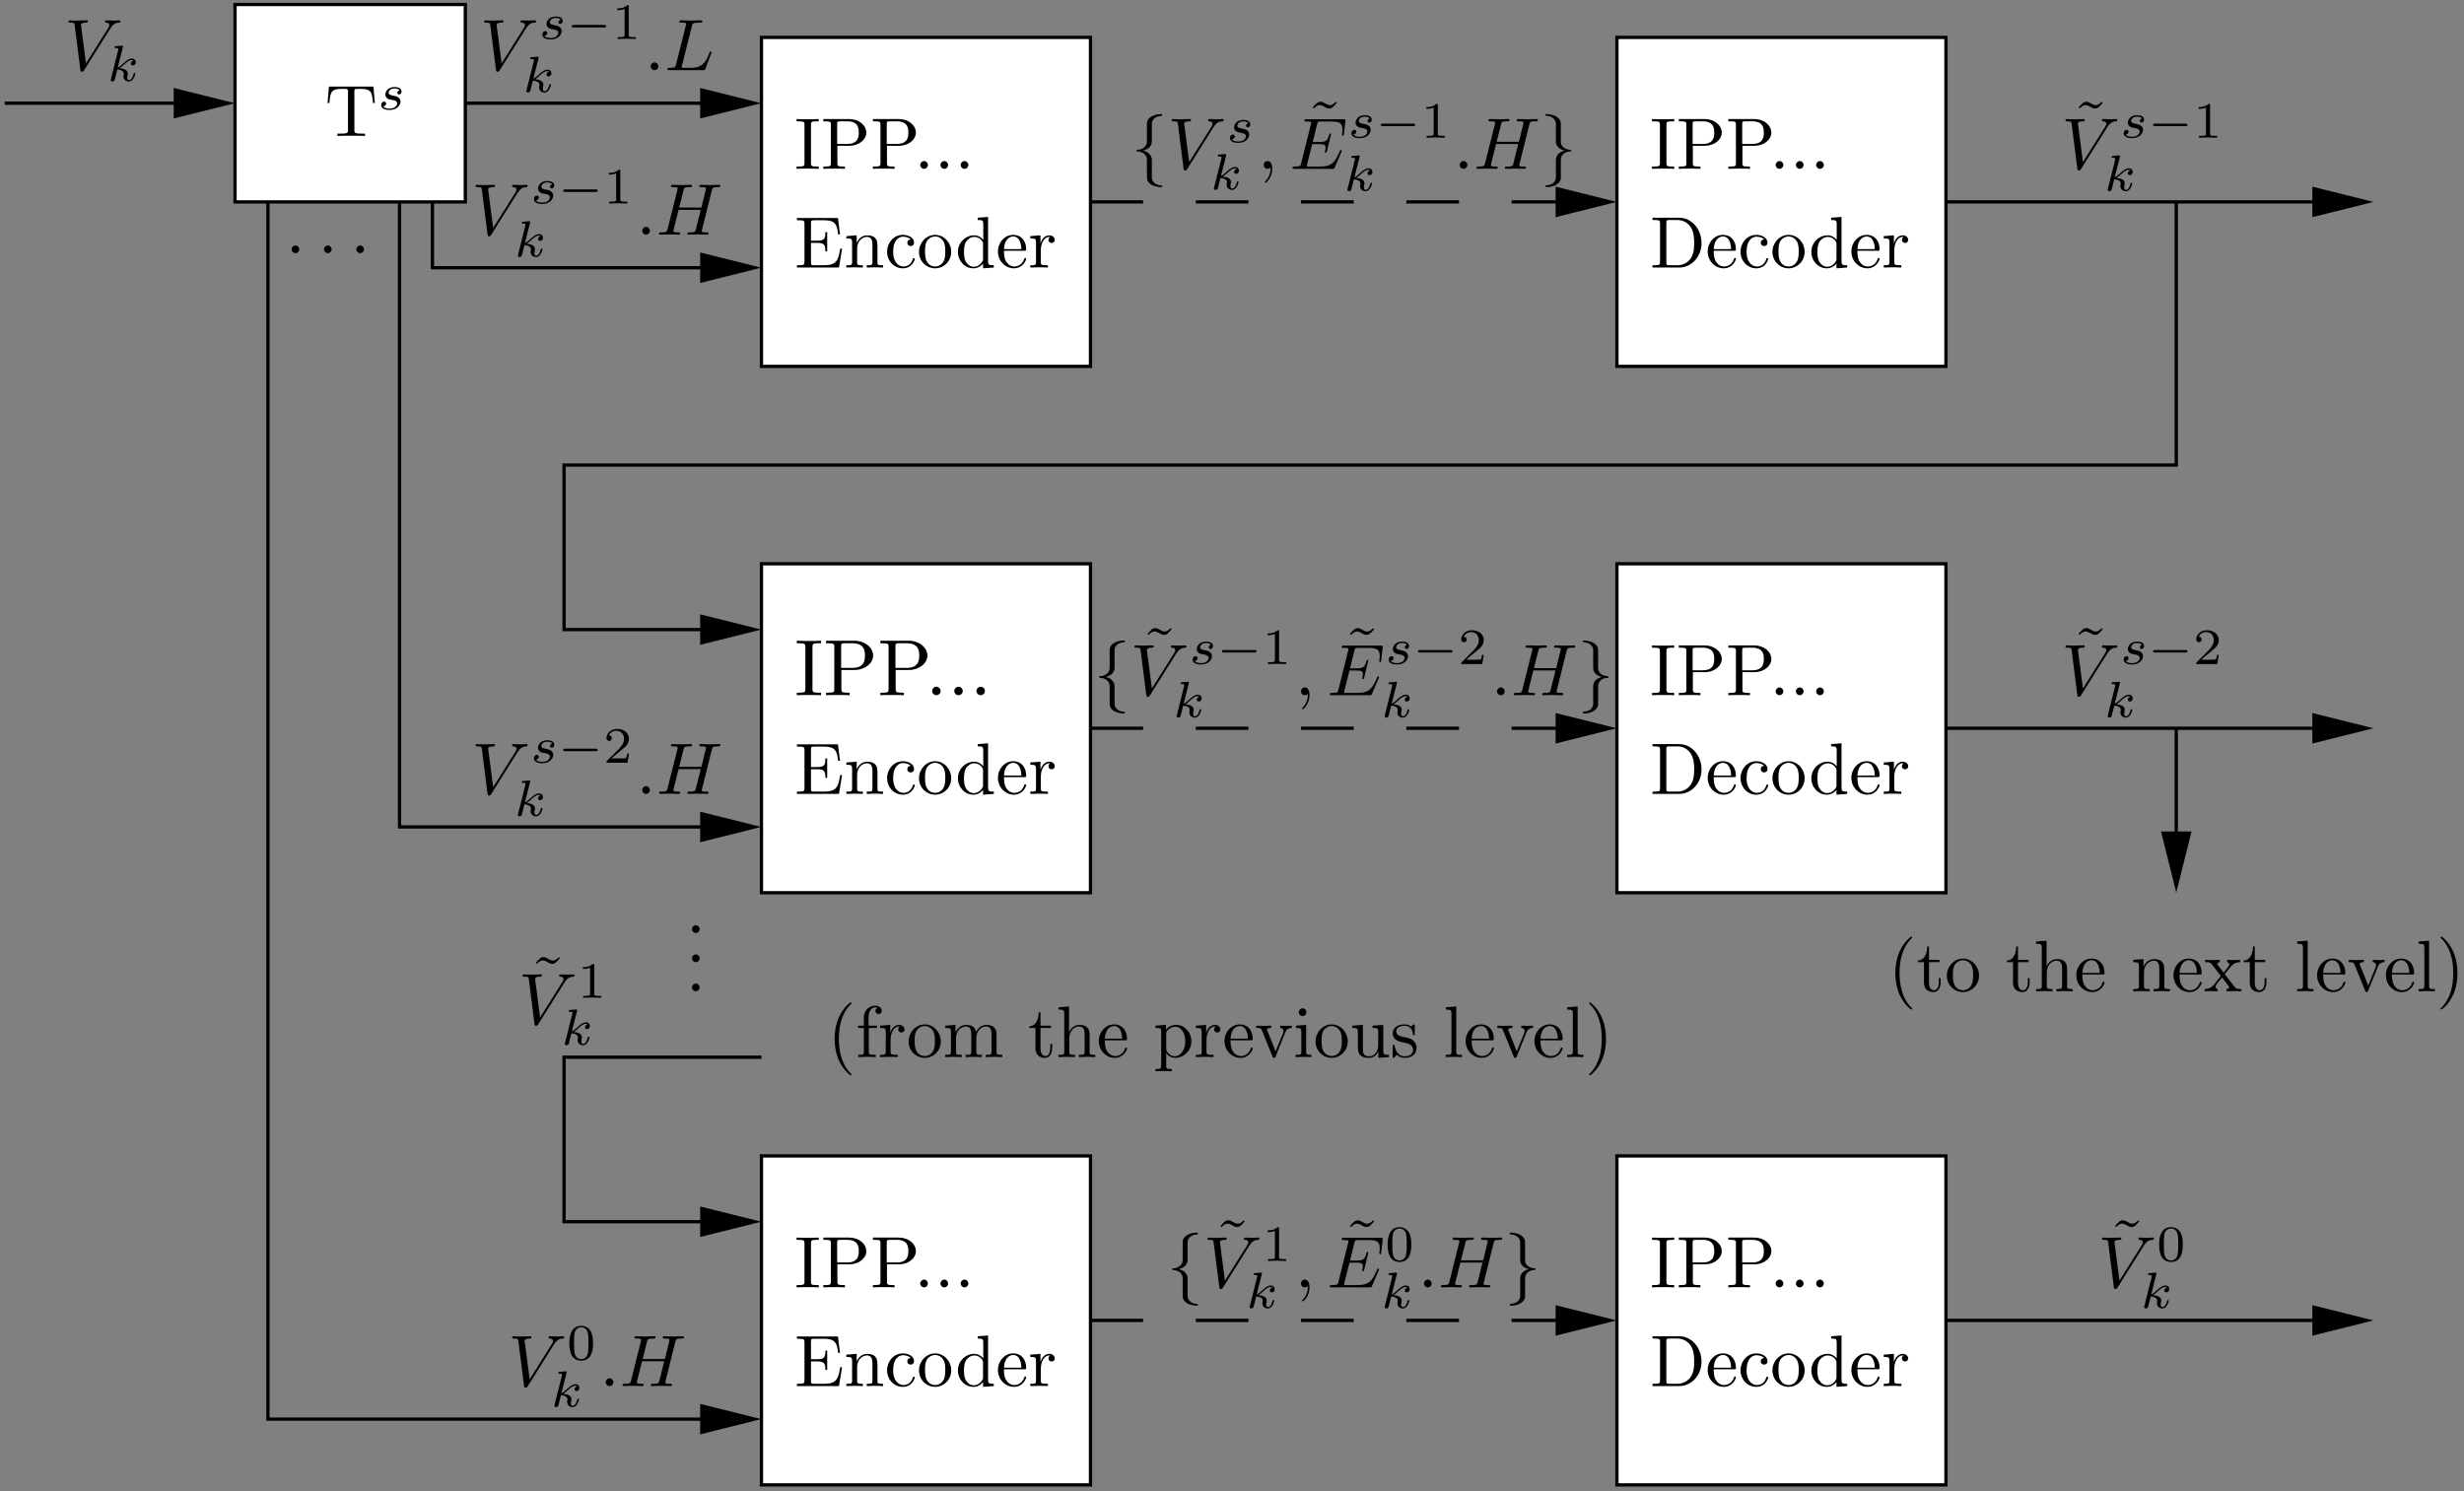 <?xml version="1.0" encoding="UTF-8"?>
<svg xmlns="http://www.w3.org/2000/svg" xmlns:xlink="http://www.w3.org/1999/xlink" width="337pt" height="204pt" viewBox="0 0 337 204" version="1.1">
<rect x="0" y="0" width="337" height="204" fill="#808080" stroke="none"/>
<defs>
<g>
<symbol overflow="visible" id="glyph0-0">
<path style="stroke:none;" d=""/>
</symbol>
<symbol overflow="visible" id="glyph0-1">
<path style="stroke:none;" d="M 6.266 -5.672 C 6.75 -6.453 7.172 -6.484 7.531 -6.5 C 7.656 -6.516 7.672 -6.672 7.672 -6.688 C 7.672 -6.766 7.609 -6.812 7.531 -6.812 C 7.281 -6.812 6.984 -6.781 6.719 -6.781 C 6.391 -6.781 6.047 -6.812 5.734 -6.812 C 5.672 -6.812 5.547 -6.812 5.547 -6.625 C 5.547 -6.516 5.625 -6.5 5.703 -6.5 C 5.969 -6.484 6.156 -6.375 6.156 -6.172 C 6.156 -6.016 6.016 -5.797 6.016 -5.797 L 2.953 -0.922 L 2.266 -6.203 C 2.266 -6.375 2.5 -6.5 2.953 -6.5 C 3.094 -6.5 3.203 -6.5 3.203 -6.703 C 3.203 -6.781 3.125 -6.812 3.078 -6.812 C 2.672 -6.812 2.25 -6.781 1.828 -6.781 C 1.656 -6.781 1.469 -6.781 1.281 -6.781 C 1.109 -6.781 0.922 -6.812 0.75 -6.812 C 0.672 -6.812 0.562 -6.812 0.562 -6.625 C 0.562 -6.5 0.641 -6.5 0.812 -6.5 C 1.359 -6.5 1.375 -6.406 1.406 -6.156 L 2.188 -0.016 C 2.219 0.188 2.266 0.219 2.391 0.219 C 2.547 0.219 2.594 0.172 2.672 0.047 Z M 6.266 -5.672 "/>
</symbol>
<symbol overflow="visible" id="glyph0-2">
<path style="stroke:none;" d="M 1.906 -0.531 C 1.906 -0.812 1.672 -1.062 1.391 -1.062 C 1.094 -1.062 0.859 -0.812 0.859 -0.531 C 0.859 -0.234 1.094 0 1.391 0 C 1.672 0 1.906 -0.234 1.906 -0.531 Z M 1.906 -0.531 "/>
</symbol>
<symbol overflow="visible" id="glyph0-3">
<path style="stroke:none;" d="M 3.734 -6.031 C 3.812 -6.391 3.844 -6.5 4.781 -6.5 C 5.078 -6.5 5.156 -6.5 5.156 -6.688 C 5.156 -6.812 5.047 -6.812 5 -6.812 C 4.672 -6.812 3.859 -6.781 3.531 -6.781 C 3.234 -6.781 2.5 -6.812 2.203 -6.812 C 2.141 -6.812 2.016 -6.812 2.016 -6.609 C 2.016 -6.5 2.109 -6.5 2.297 -6.5 C 2.312 -6.5 2.5 -6.5 2.672 -6.484 C 2.844 -6.453 2.938 -6.453 2.938 -6.312 C 2.938 -6.281 2.938 -6.25 2.906 -6.125 L 1.562 -0.781 C 1.469 -0.391 1.453 -0.312 0.656 -0.312 C 0.484 -0.312 0.391 -0.312 0.391 -0.109 C 0.391 0 0.484 0 0.656 0 L 5.281 0 C 5.516 0 5.516 0 5.578 -0.172 L 6.375 -2.328 C 6.406 -2.438 6.406 -2.453 6.406 -2.469 C 6.406 -2.5 6.375 -2.578 6.297 -2.578 C 6.203 -2.578 6.188 -2.516 6.125 -2.359 C 5.781 -1.453 5.344 -0.312 3.625 -0.312 L 2.688 -0.312 C 2.547 -0.312 2.516 -0.312 2.469 -0.312 C 2.359 -0.328 2.328 -0.344 2.328 -0.422 C 2.328 -0.453 2.328 -0.469 2.375 -0.641 Z M 3.734 -6.031 "/>
</symbol>
<symbol overflow="visible" id="glyph0-4">
<path style="stroke:none;" d="M 7.609 -6.047 C 7.703 -6.406 7.719 -6.5 8.438 -6.5 C 8.703 -6.5 8.781 -6.5 8.781 -6.703 C 8.781 -6.812 8.672 -6.812 8.641 -6.812 C 8.359 -6.812 7.641 -6.781 7.359 -6.781 C 7.078 -6.781 6.375 -6.812 6.078 -6.812 C 6 -6.812 5.891 -6.812 5.891 -6.609 C 5.891 -6.5 5.984 -6.5 6.172 -6.5 C 6.188 -6.5 6.375 -6.5 6.547 -6.484 C 6.734 -6.453 6.812 -6.453 6.812 -6.312 C 6.812 -6.281 6.812 -6.266 6.781 -6.125 L 6.188 -3.703 L 3.141 -3.703 L 3.734 -6.047 C 3.812 -6.406 3.844 -6.5 4.562 -6.5 C 4.828 -6.5 4.906 -6.5 4.906 -6.703 C 4.906 -6.812 4.797 -6.812 4.766 -6.812 C 4.484 -6.812 3.766 -6.781 3.484 -6.781 C 3.203 -6.781 2.5 -6.812 2.203 -6.812 C 2.125 -6.812 2.016 -6.812 2.016 -6.609 C 2.016 -6.5 2.109 -6.5 2.297 -6.5 C 2.312 -6.5 2.5 -6.5 2.672 -6.484 C 2.844 -6.453 2.938 -6.453 2.938 -6.312 C 2.938 -6.281 2.938 -6.25 2.906 -6.125 L 1.562 -0.781 C 1.469 -0.391 1.453 -0.312 0.656 -0.312 C 0.484 -0.312 0.391 -0.312 0.391 -0.109 C 0.391 0 0.516 0 0.531 0 C 0.812 0 1.516 -0.031 1.797 -0.031 C 2 -0.031 2.219 -0.016 2.438 -0.016 C 2.656 -0.016 2.875 0 3.078 0 C 3.156 0 3.281 0 3.281 -0.203 C 3.281 -0.312 3.188 -0.312 3 -0.312 C 2.625 -0.312 2.359 -0.312 2.359 -0.484 C 2.359 -0.547 2.375 -0.594 2.375 -0.656 L 3.062 -3.391 L 6.094 -3.391 C 5.688 -1.734 5.453 -0.781 5.406 -0.641 C 5.312 -0.312 5.125 -0.312 4.5 -0.312 C 4.359 -0.312 4.266 -0.312 4.266 -0.109 C 4.266 0 4.391 0 4.406 0 C 4.688 0 5.391 -0.031 5.672 -0.031 C 5.875 -0.031 6.094 -0.016 6.312 -0.016 C 6.531 -0.016 6.75 0 6.953 0 C 7.031 0 7.156 0 7.156 -0.203 C 7.156 -0.312 7.062 -0.312 6.875 -0.312 C 6.516 -0.312 6.234 -0.312 6.234 -0.484 C 6.234 -0.547 6.25 -0.594 6.266 -0.656 Z M 7.609 -6.047 "/>
</symbol>
<symbol overflow="visible" id="glyph0-5">
<path style="stroke:none;" d="M 2.031 -0.016 C 2.031 -0.672 1.781 -1.062 1.391 -1.062 C 1.062 -1.062 0.859 -0.812 0.859 -0.531 C 0.859 -0.266 1.062 0 1.391 0 C 1.5 0 1.641 -0.047 1.734 -0.125 C 1.766 -0.156 1.781 -0.156 1.781 -0.156 C 1.797 -0.156 1.797 -0.156 1.797 -0.016 C 1.797 0.734 1.453 1.328 1.125 1.656 C 1.016 1.766 1.016 1.781 1.016 1.812 C 1.016 1.891 1.062 1.922 1.109 1.922 C 1.219 1.922 2.031 1.156 2.031 -0.016 Z M 2.031 -0.016 "/>
</symbol>
<symbol overflow="visible" id="glyph0-6">
<path style="stroke:none;" d="M 7.062 -2.328 C 7.078 -2.375 7.109 -2.438 7.109 -2.469 C 7.109 -2.469 7.109 -2.578 6.984 -2.578 C 6.891 -2.578 6.875 -2.516 6.859 -2.453 C 6.203 -0.984 5.844 -0.312 4.141 -0.312 L 2.688 -0.312 C 2.547 -0.312 2.516 -0.312 2.469 -0.312 C 2.359 -0.328 2.328 -0.344 2.328 -0.422 C 2.328 -0.453 2.328 -0.469 2.375 -0.641 L 3.062 -3.375 L 4.047 -3.375 C 4.891 -3.375 4.891 -3.156 4.891 -2.906 C 4.891 -2.844 4.891 -2.719 4.828 -2.422 C 4.812 -2.375 4.797 -2.344 4.797 -2.312 C 4.797 -2.266 4.828 -2.203 4.922 -2.203 C 5 -2.203 5.031 -2.25 5.078 -2.406 L 5.641 -4.734 C 5.641 -4.797 5.594 -4.844 5.516 -4.844 C 5.438 -4.844 5.406 -4.781 5.391 -4.672 C 5.172 -3.906 5 -3.672 4.078 -3.672 L 3.141 -3.672 L 3.734 -6.078 C 3.828 -6.438 3.844 -6.469 4.281 -6.469 L 5.688 -6.469 C 6.891 -6.469 7.203 -6.188 7.203 -5.359 C 7.203 -5.125 7.203 -5.109 7.156 -4.828 C 7.156 -4.781 7.141 -4.703 7.141 -4.656 C 7.141 -4.609 7.172 -4.531 7.266 -4.531 C 7.375 -4.531 7.391 -4.594 7.406 -4.781 L 7.609 -6.516 C 7.641 -6.781 7.594 -6.781 7.344 -6.781 L 2.297 -6.781 C 2.109 -6.781 2 -6.781 2 -6.578 C 2 -6.469 2.094 -6.469 2.281 -6.469 C 2.656 -6.469 2.938 -6.469 2.938 -6.297 C 2.938 -6.25 2.938 -6.234 2.875 -6.047 L 1.562 -0.781 C 1.469 -0.391 1.453 -0.312 0.656 -0.312 C 0.484 -0.312 0.375 -0.312 0.375 -0.125 C 0.375 0 0.469 0 0.656 0 L 5.828 0 C 6.062 0 6.078 -0.016 6.141 -0.172 Z M 7.062 -2.328 "/>
</symbol>
<symbol overflow="visible" id="glyph1-0">
<path style="stroke:none;" d=""/>
</symbol>
<symbol overflow="visible" id="glyph1-1">
<path style="stroke:none;" d="M 3 -2.625 C 2.828 -2.578 2.703 -2.438 2.703 -2.297 C 2.703 -2.125 2.844 -2.062 2.938 -2.062 C 3.016 -2.062 3.281 -2.109 3.281 -2.469 C 3.281 -2.922 2.781 -3.078 2.344 -3.078 C 1.266 -3.078 1.062 -2.266 1.062 -2.062 C 1.062 -1.797 1.219 -1.625 1.312 -1.547 C 1.484 -1.406 1.609 -1.375 2.094 -1.297 C 2.25 -1.266 2.688 -1.188 2.688 -0.844 C 2.688 -0.719 2.609 -0.453 2.328 -0.281 C 2.047 -0.125 1.703 -0.125 1.625 -0.125 C 1.344 -0.125 0.953 -0.188 0.781 -0.422 C 1.016 -0.453 1.172 -0.625 1.172 -0.812 C 1.172 -0.984 1.047 -1.078 0.906 -1.078 C 0.703 -1.078 0.5 -0.906 0.5 -0.609 C 0.5 -0.188 0.938 0.062 1.609 0.062 C 2.906 0.062 3.141 -0.812 3.141 -1.078 C 3.141 -1.719 2.438 -1.844 2.172 -1.891 C 2.109 -1.906 1.938 -1.938 1.891 -1.953 C 1.641 -2 1.516 -2.141 1.516 -2.297 C 1.516 -2.453 1.641 -2.641 1.797 -2.75 C 1.984 -2.859 2.219 -2.875 2.344 -2.875 C 2.484 -2.875 2.844 -2.859 3 -2.625 Z M 3 -2.625 "/>
</symbol>
<symbol overflow="visible" id="glyph1-2">
<path style="stroke:none;" d="M 2.188 -4.625 C 2.188 -4.641 2.203 -4.734 2.203 -4.734 C 2.203 -4.781 2.188 -4.844 2.094 -4.844 C 1.953 -4.844 1.375 -4.781 1.203 -4.766 C 1.156 -4.766 1.047 -4.75 1.047 -4.609 C 1.047 -4.516 1.156 -4.516 1.234 -4.516 C 1.562 -4.516 1.562 -4.453 1.562 -4.406 C 1.562 -4.359 1.547 -4.312 1.547 -4.25 L 0.562 -0.312 C 0.516 -0.188 0.516 -0.172 0.516 -0.156 C 0.516 -0.047 0.609 0.062 0.766 0.062 C 0.953 0.062 1.031 -0.062 1.078 -0.219 C 1.094 -0.25 1.391 -1.484 1.422 -1.578 C 1.922 -1.531 2.312 -1.359 2.312 -1 C 2.312 -0.969 2.312 -0.938 2.297 -0.859 C 2.266 -0.766 2.266 -0.719 2.266 -0.641 C 2.266 -0.156 2.672 0.062 3.016 0.062 C 3.688 0.062 3.891 -0.984 3.891 -1 C 3.891 -1.094 3.812 -1.094 3.781 -1.094 C 3.688 -1.094 3.672 -1.047 3.641 -0.922 C 3.562 -0.625 3.375 -0.125 3.031 -0.125 C 2.844 -0.125 2.781 -0.297 2.781 -0.484 C 2.781 -0.609 2.781 -0.625 2.828 -0.797 C 2.844 -0.828 2.859 -0.938 2.859 -1.016 C 2.859 -1.641 2.031 -1.734 1.734 -1.75 C 1.938 -1.875 2.188 -2.109 2.312 -2.219 C 2.672 -2.547 3.016 -2.875 3.406 -2.875 C 3.484 -2.875 3.578 -2.859 3.641 -2.781 C 3.344 -2.734 3.281 -2.5 3.281 -2.391 C 3.281 -2.25 3.391 -2.141 3.547 -2.141 C 3.75 -2.141 3.953 -2.297 3.953 -2.578 C 3.953 -2.812 3.781 -3.078 3.422 -3.078 C 3.016 -3.078 2.656 -2.781 2.297 -2.453 C 2 -2.188 1.781 -1.969 1.484 -1.844 Z M 2.188 -4.625 "/>
</symbol>
<symbol overflow="visible" id="glyph2-0">
<path style="stroke:none;" d=""/>
</symbol>
<symbol overflow="visible" id="glyph2-1">
<path style="stroke:none;" d="M 5.188 -1.578 C 5.297 -1.578 5.469 -1.578 5.469 -1.734 C 5.469 -1.922 5.297 -1.922 5.188 -1.922 L 1.031 -1.922 C 0.922 -1.922 0.75 -1.922 0.75 -1.75 C 0.75 -1.578 0.906 -1.578 1.031 -1.578 Z M 5.188 -1.578 "/>
</symbol>
<symbol overflow="visible" id="glyph3-0">
<path style="stroke:none;" d=""/>
</symbol>
<symbol overflow="visible" id="glyph3-1">
<path style="stroke:none;" d="M 2.328 -4.438 C 2.328 -4.625 2.328 -4.625 2.125 -4.625 C 1.672 -4.188 1.047 -4.188 0.766 -4.188 L 0.766 -3.938 C 0.922 -3.938 1.391 -3.938 1.766 -4.125 L 1.766 -0.578 C 1.766 -0.344 1.766 -0.25 1.078 -0.25 L 0.812 -0.25 L 0.812 0 C 0.938 0 1.797 -0.031 2.047 -0.031 C 2.266 -0.031 3.141 0 3.297 0 L 3.297 -0.25 L 3.031 -0.25 C 2.328 -0.25 2.328 -0.344 2.328 -0.578 Z M 2.328 -4.438 "/>
</symbol>
<symbol overflow="visible" id="glyph3-2">
<path style="stroke:none;" d="M 3.594 -2.219 C 3.594 -2.984 3.5 -3.547 3.188 -4.031 C 2.969 -4.344 2.531 -4.625 1.984 -4.625 C 0.359 -4.625 0.359 -2.719 0.359 -2.219 C 0.359 -1.719 0.359 0.141 1.984 0.141 C 3.594 0.141 3.594 -1.719 3.594 -2.219 Z M 1.984 -0.062 C 1.656 -0.062 1.234 -0.25 1.094 -0.812 C 1 -1.219 1 -1.797 1 -2.312 C 1 -2.828 1 -3.359 1.094 -3.734 C 1.25 -4.281 1.688 -4.438 1.984 -4.438 C 2.359 -4.438 2.719 -4.203 2.844 -3.797 C 2.953 -3.422 2.969 -2.922 2.969 -2.312 C 2.969 -1.797 2.969 -1.281 2.875 -0.844 C 2.734 -0.203 2.266 -0.062 1.984 -0.062 Z M 1.984 -0.062 "/>
</symbol>
<symbol overflow="visible" id="glyph3-3">
<path style="stroke:none;" d="M 3.516 -1.266 L 3.281 -1.266 C 3.266 -1.109 3.188 -0.703 3.094 -0.641 C 3.047 -0.594 2.516 -0.594 2.406 -0.594 L 1.125 -0.594 C 1.859 -1.234 2.109 -1.438 2.516 -1.766 C 3.031 -2.172 3.516 -2.609 3.516 -3.266 C 3.516 -4.109 2.781 -4.625 1.891 -4.625 C 1.031 -4.625 0.438 -4.016 0.438 -3.375 C 0.438 -3.031 0.734 -2.984 0.812 -2.984 C 0.969 -2.984 1.172 -3.109 1.172 -3.359 C 1.172 -3.484 1.125 -3.734 0.766 -3.734 C 0.984 -4.219 1.453 -4.375 1.781 -4.375 C 2.484 -4.375 2.844 -3.828 2.844 -3.266 C 2.844 -2.656 2.406 -2.188 2.188 -1.938 L 0.516 -0.266 C 0.438 -0.203 0.438 -0.188 0.438 0 L 3.312 0 Z M 3.516 -1.266 "/>
</symbol>
<symbol overflow="visible" id="glyph4-0">
<path style="stroke:none;" d=""/>
</symbol>
<symbol overflow="visible" id="glyph4-1">
<path style="stroke:none;" d="M 1.906 -2.5 C 1.906 -2.781 1.672 -3.016 1.391 -3.016 C 1.094 -3.016 0.859 -2.781 0.859 -2.5 C 0.859 -2.203 1.094 -1.969 1.391 -1.969 C 1.672 -1.969 1.906 -2.203 1.906 -2.5 Z M 1.906 -2.5 "/>
</symbol>
<symbol overflow="visible" id="glyph4-2">
<path style="stroke:none;" d="M 2.828 -6.156 C 2.828 -6.547 3.078 -7.188 4.172 -7.25 C 4.219 -7.266 4.25 -7.312 4.25 -7.359 C 4.25 -7.484 4.172 -7.484 4.062 -7.484 C 3.078 -7.484 2.156 -6.969 2.156 -6.234 L 2.156 -3.953 C 2.156 -3.562 2.156 -3.25 1.75 -2.922 C 1.406 -2.625 1.031 -2.609 0.812 -2.609 C 0.75 -2.594 0.719 -2.547 0.719 -2.5 C 0.719 -2.391 0.781 -2.391 0.875 -2.375 C 1.531 -2.344 2.016 -1.984 2.125 -1.5 C 2.156 -1.391 2.156 -1.359 2.156 -1 L 2.156 0.969 C 2.156 1.391 2.156 1.703 2.625 2.078 C 3.016 2.375 3.672 2.5 4.062 2.5 C 4.172 2.5 4.25 2.5 4.25 2.375 C 4.25 2.281 4.203 2.281 4.094 2.266 C 3.469 2.234 2.984 1.906 2.844 1.406 C 2.828 1.312 2.828 1.297 2.828 0.938 L 2.828 -1.156 C 2.828 -1.609 2.734 -1.781 2.422 -2.109 C 2.219 -2.312 1.922 -2.406 1.641 -2.5 C 2.469 -2.719 2.828 -3.188 2.828 -3.766 Z M 2.828 -6.156 "/>
</symbol>
<symbol overflow="visible" id="glyph4-3">
<path style="stroke:none;" d="M 2.156 1.172 C 2.156 1.562 1.891 2.203 0.812 2.266 C 0.75 2.281 0.719 2.328 0.719 2.375 C 0.719 2.5 0.828 2.5 0.922 2.5 C 1.891 2.5 2.812 2 2.828 1.25 L 2.828 -1.031 C 2.828 -1.422 2.828 -1.734 3.219 -2.062 C 3.562 -2.359 3.953 -2.375 4.172 -2.375 C 4.219 -2.391 4.25 -2.438 4.25 -2.5 C 4.25 -2.594 4.203 -2.594 4.094 -2.609 C 3.438 -2.641 2.953 -3 2.844 -3.484 C 2.828 -3.594 2.828 -3.625 2.828 -3.984 L 2.828 -5.953 C 2.828 -6.375 2.828 -6.688 2.344 -7.062 C 1.938 -7.375 1.25 -7.484 0.922 -7.484 C 0.828 -7.484 0.719 -7.484 0.719 -7.359 C 0.719 -7.266 0.781 -7.266 0.875 -7.25 C 1.5 -7.219 2 -6.891 2.125 -6.391 C 2.156 -6.297 2.156 -6.281 2.156 -5.922 L 2.156 -3.828 C 2.156 -3.375 2.234 -3.203 2.547 -2.875 C 2.766 -2.672 3.047 -2.578 3.328 -2.5 C 2.516 -2.266 2.156 -1.797 2.156 -1.219 Z M 2.156 1.172 "/>
</symbol>
<symbol overflow="visible" id="glyph5-0">
<path style="stroke:none;" d=""/>
</symbol>
<symbol overflow="visible" id="glyph5-1">
<path style="stroke:none;" d="M 6.641 -6.75 L 0.547 -6.75 L 0.359 -4.5 L 0.609 -4.5 C 0.75 -6.109 0.891 -6.438 2.406 -6.438 C 2.578 -6.438 2.844 -6.438 2.938 -6.422 C 3.156 -6.375 3.156 -6.266 3.156 -6.047 L 3.156 -0.781 C 3.156 -0.453 3.156 -0.312 2.109 -0.312 L 1.703 -0.312 L 1.703 0 C 2.109 -0.031 3.125 -0.031 3.594 -0.031 C 4.047 -0.031 5.078 -0.031 5.484 0 L 5.484 -0.312 L 5.078 -0.312 C 4.031 -0.312 4.031 -0.453 4.031 -0.781 L 4.031 -6.047 C 4.031 -6.234 4.031 -6.375 4.219 -6.422 C 4.328 -6.438 4.594 -6.438 4.781 -6.438 C 6.297 -6.438 6.438 -6.109 6.578 -4.5 L 6.828 -4.5 Z M 6.641 -6.75 "/>
</symbol>
<symbol overflow="visible" id="glyph5-2">
<path style="stroke:none;" d="M 2.25 -6.031 C 2.25 -6.391 2.266 -6.5 3.062 -6.5 L 3.312 -6.5 L 3.312 -6.812 C 2.969 -6.781 2.188 -6.781 1.797 -6.781 C 1.422 -6.781 0.625 -6.781 0.281 -6.812 L 0.281 -6.5 L 0.531 -6.5 C 1.328 -6.5 1.359 -6.391 1.359 -6.031 L 1.359 -0.781 C 1.359 -0.422 1.328 -0.312 0.531 -0.312 L 0.281 -0.312 L 0.281 0 C 0.625 -0.031 1.422 -0.031 1.797 -0.031 C 2.188 -0.031 2.969 -0.031 3.312 0 L 3.312 -0.312 L 3.062 -0.312 C 2.266 -0.312 2.25 -0.422 2.25 -0.781 Z M 2.25 -6.031 "/>
</symbol>
<symbol overflow="visible" id="glyph5-3">
<path style="stroke:none;" d="M 2.266 -3.156 L 3.953 -3.156 C 5.141 -3.156 6.219 -3.953 6.219 -4.953 C 6.219 -5.938 5.234 -6.812 3.875 -6.812 L 0.344 -6.812 L 0.344 -6.5 L 0.594 -6.5 C 1.359 -6.5 1.375 -6.391 1.375 -6.031 L 1.375 -0.781 C 1.375 -0.422 1.359 -0.312 0.594 -0.312 L 0.344 -0.312 L 0.344 0 C 0.703 -0.031 1.438 -0.031 1.812 -0.031 C 2.188 -0.031 2.938 -0.031 3.297 0 L 3.297 -0.312 L 3.047 -0.312 C 2.281 -0.312 2.266 -0.422 2.266 -0.781 Z M 2.234 -3.406 L 2.234 -6.094 C 2.234 -6.438 2.25 -6.5 2.719 -6.5 L 3.609 -6.5 C 5.188 -6.5 5.188 -5.438 5.188 -4.953 C 5.188 -4.484 5.188 -3.406 3.609 -3.406 Z M 2.234 -3.406 "/>
</symbol>
<symbol overflow="visible" id="glyph5-4">
<path style="stroke:none;" d="M 1.906 -0.531 C 1.906 -0.812 1.672 -1.062 1.391 -1.062 C 1.094 -1.062 0.859 -0.812 0.859 -0.531 C 0.859 -0.234 1.094 0 1.391 0 C 1.672 0 1.906 -0.234 1.906 -0.531 Z M 1.906 -0.531 "/>
</symbol>
<symbol overflow="visible" id="glyph5-5">
<path style="stroke:none;" d="M 1.359 -0.781 C 1.359 -0.422 1.328 -0.312 0.562 -0.312 L 0.328 -0.312 L 0.328 0 L 6.078 0 L 6.5 -2.578 L 6.25 -2.578 C 6 -1.031 5.766 -0.312 4.062 -0.312 L 2.734 -0.312 C 2.266 -0.312 2.25 -0.375 2.25 -0.703 L 2.25 -3.375 L 3.141 -3.375 C 4.109 -3.375 4.219 -3.047 4.219 -2.203 L 4.469 -2.203 L 4.469 -4.844 L 4.219 -4.844 C 4.219 -3.984 4.109 -3.672 3.141 -3.672 L 2.25 -3.672 L 2.25 -6.078 C 2.25 -6.406 2.266 -6.469 2.734 -6.469 L 4.016 -6.469 C 5.547 -6.469 5.812 -5.922 5.969 -4.531 L 6.219 -4.531 L 5.938 -6.781 L 0.328 -6.781 L 0.328 -6.469 L 0.562 -6.469 C 1.328 -6.469 1.359 -6.359 1.359 -6 Z M 1.359 -0.781 "/>
</symbol>
<symbol overflow="visible" id="glyph5-6">
<path style="stroke:none;" d="M 1.094 -3.422 L 1.094 -0.75 C 1.094 -0.312 0.984 -0.312 0.312 -0.312 L 0.312 0 C 0.672 -0.016 1.172 -0.031 1.453 -0.031 C 1.703 -0.031 2.219 -0.016 2.562 0 L 2.562 -0.312 C 1.891 -0.312 1.781 -0.312 1.781 -0.75 L 1.781 -2.594 C 1.781 -3.625 2.5 -4.188 3.125 -4.188 C 3.766 -4.188 3.875 -3.656 3.875 -3.078 L 3.875 -0.75 C 3.875 -0.312 3.766 -0.312 3.094 -0.312 L 3.094 0 C 3.438 -0.016 3.953 -0.031 4.219 -0.031 C 4.469 -0.031 5 -0.016 5.328 0 L 5.328 -0.312 C 4.812 -0.312 4.562 -0.312 4.562 -0.609 L 4.562 -2.516 C 4.562 -3.375 4.562 -3.672 4.25 -4.031 C 4.109 -4.203 3.781 -4.406 3.203 -4.406 C 2.469 -4.406 2 -3.984 1.719 -3.359 L 1.719 -4.406 L 0.312 -4.297 L 0.312 -3.984 C 1.016 -3.984 1.094 -3.922 1.094 -3.422 Z M 1.094 -3.422 "/>
</symbol>
<symbol overflow="visible" id="glyph5-7">
<path style="stroke:none;" d="M 1.172 -2.172 C 1.172 -3.797 1.984 -4.219 2.516 -4.219 C 2.609 -4.219 3.234 -4.203 3.578 -3.844 C 3.172 -3.812 3.109 -3.516 3.109 -3.391 C 3.109 -3.125 3.297 -2.938 3.562 -2.938 C 3.828 -2.938 4.031 -3.094 4.031 -3.406 C 4.031 -4.078 3.266 -4.469 2.5 -4.469 C 1.25 -4.469 0.344 -3.391 0.344 -2.156 C 0.344 -0.875 1.328 0.109 2.484 0.109 C 3.812 0.109 4.141 -1.094 4.141 -1.188 C 4.141 -1.281 4.031 -1.281 4 -1.281 C 3.922 -1.281 3.891 -1.25 3.875 -1.188 C 3.594 -0.266 2.938 -0.141 2.578 -0.141 C 2.047 -0.141 1.172 -0.562 1.172 -2.172 Z M 1.172 -2.172 "/>
</symbol>
<symbol overflow="visible" id="glyph5-8">
<path style="stroke:none;" d="M 4.688 -2.141 C 4.688 -3.406 3.703 -4.469 2.5 -4.469 C 1.25 -4.469 0.281 -3.375 0.281 -2.141 C 0.281 -0.844 1.312 0.109 2.484 0.109 C 3.688 0.109 4.688 -0.875 4.688 -2.141 Z M 2.5 -0.141 C 2.062 -0.141 1.625 -0.344 1.359 -0.812 C 1.109 -1.25 1.109 -1.859 1.109 -2.219 C 1.109 -2.609 1.109 -3.141 1.344 -3.578 C 1.609 -4.031 2.078 -4.25 2.484 -4.25 C 2.922 -4.25 3.344 -4.031 3.609 -3.594 C 3.875 -3.172 3.875 -2.594 3.875 -2.219 C 3.875 -1.859 3.875 -1.312 3.656 -0.875 C 3.422 -0.422 2.984 -0.141 2.5 -0.141 Z M 2.5 -0.141 "/>
</symbol>
<symbol overflow="visible" id="glyph5-9">
<path style="stroke:none;" d="M 3.781 -0.547 L 3.781 0.109 L 5.25 0 L 5.25 -0.312 C 4.562 -0.312 4.469 -0.375 4.469 -0.875 L 4.469 -6.922 L 3.047 -6.812 L 3.047 -6.5 C 3.734 -6.5 3.812 -6.438 3.812 -5.938 L 3.812 -3.781 C 3.531 -4.141 3.094 -4.406 2.562 -4.406 C 1.391 -4.406 0.344 -3.422 0.344 -2.141 C 0.344 -0.875 1.312 0.109 2.453 0.109 C 3.094 0.109 3.531 -0.234 3.781 -0.547 Z M 3.781 -3.219 L 3.781 -1.172 C 3.781 -1 3.781 -0.984 3.672 -0.812 C 3.375 -0.328 2.938 -0.109 2.5 -0.109 C 2.047 -0.109 1.688 -0.375 1.453 -0.75 C 1.203 -1.156 1.172 -1.719 1.172 -2.141 C 1.172 -2.5 1.188 -3.094 1.469 -3.547 C 1.688 -3.859 2.062 -4.188 2.609 -4.188 C 2.953 -4.188 3.375 -4.031 3.672 -3.594 C 3.781 -3.422 3.781 -3.406 3.781 -3.219 Z M 3.781 -3.219 "/>
</symbol>
<symbol overflow="visible" id="glyph5-10">
<path style="stroke:none;" d="M 1.109 -2.516 C 1.172 -4 2.016 -4.25 2.359 -4.25 C 3.375 -4.25 3.484 -2.906 3.484 -2.516 Z M 1.109 -2.297 L 3.891 -2.297 C 4.109 -2.297 4.141 -2.297 4.141 -2.516 C 4.141 -3.5 3.594 -4.469 2.359 -4.469 C 1.203 -4.469 0.281 -3.438 0.281 -2.188 C 0.281 -0.859 1.328 0.109 2.469 0.109 C 3.688 0.109 4.141 -1 4.141 -1.188 C 4.141 -1.281 4.062 -1.312 4 -1.312 C 3.922 -1.312 3.891 -1.25 3.875 -1.172 C 3.531 -0.141 2.625 -0.141 2.531 -0.141 C 2.031 -0.141 1.641 -0.438 1.406 -0.812 C 1.109 -1.281 1.109 -1.938 1.109 -2.297 Z M 1.109 -2.297 "/>
</symbol>
<symbol overflow="visible" id="glyph5-11">
<path style="stroke:none;" d="M 1.672 -3.312 L 1.672 -4.406 L 0.281 -4.297 L 0.281 -3.984 C 0.984 -3.984 1.062 -3.922 1.062 -3.422 L 1.062 -0.75 C 1.062 -0.312 0.953 -0.312 0.281 -0.312 L 0.281 0 C 0.672 -0.016 1.141 -0.031 1.422 -0.031 C 1.812 -0.031 2.281 -0.031 2.688 0 L 2.688 -0.312 L 2.469 -0.312 C 1.734 -0.312 1.719 -0.422 1.719 -0.781 L 1.719 -2.312 C 1.719 -3.297 2.141 -4.188 2.891 -4.188 C 2.953 -4.188 2.984 -4.188 3 -4.172 C 2.969 -4.172 2.766 -4.047 2.766 -3.781 C 2.766 -3.516 2.984 -3.359 3.203 -3.359 C 3.375 -3.359 3.625 -3.484 3.625 -3.797 C 3.625 -4.109 3.312 -4.406 2.891 -4.406 C 2.156 -4.406 1.797 -3.734 1.672 -3.312 Z M 1.672 -3.312 "/>
</symbol>
<symbol overflow="visible" id="glyph5-12">
<path style="stroke:none;" d="M 0.344 -6.812 L 0.344 -6.5 L 0.594 -6.5 C 1.359 -6.5 1.375 -6.391 1.375 -6.031 L 1.375 -0.781 C 1.375 -0.422 1.359 -0.312 0.594 -0.312 L 0.344 -0.312 L 0.344 0 L 4 0 C 5.672 0 7.047 -1.469 7.047 -3.344 C 7.047 -5.25 5.703 -6.812 4 -6.812 Z M 2.719 -0.312 C 2.25 -0.312 2.234 -0.375 2.234 -0.703 L 2.234 -6.094 C 2.234 -6.438 2.25 -6.5 2.719 -6.5 L 3.719 -6.5 C 4.344 -6.5 5.031 -6.281 5.531 -5.578 C 5.969 -4.984 6.047 -4.125 6.047 -3.344 C 6.047 -2.25 5.859 -1.641 5.5 -1.156 C 5.297 -0.891 4.734 -0.312 3.734 -0.312 Z M 2.719 -0.312 "/>
</symbol>
<symbol overflow="visible" id="glyph5-13">
<path style="stroke:none;" d="M 4.141 -6.516 L 3.984 -6.656 C 3.984 -6.656 3.609 -6.188 3.172 -6.188 C 2.938 -6.188 2.688 -6.328 2.516 -6.438 C 2.25 -6.594 2.078 -6.656 1.906 -6.656 C 1.531 -6.656 1.328 -6.438 0.828 -5.875 L 0.984 -5.734 C 0.984 -5.734 1.359 -6.203 1.797 -6.203 C 2.031 -6.203 2.281 -6.062 2.453 -5.969 C 2.719 -5.797 2.906 -5.734 3.078 -5.734 C 3.453 -5.734 3.641 -5.953 4.141 -6.516 Z M 4.141 -6.516 "/>
</symbol>
<symbol overflow="visible" id="glyph5-14">
<path style="stroke:none;" d="M 3.297 2.391 C 3.297 2.359 3.297 2.344 3.125 2.172 C 1.891 0.922 1.562 -0.969 1.562 -2.5 C 1.562 -4.234 1.938 -5.969 3.172 -7.203 C 3.297 -7.328 3.297 -7.344 3.297 -7.375 C 3.297 -7.453 3.266 -7.484 3.203 -7.484 C 3.094 -7.484 2.203 -6.797 1.609 -5.531 C 1.109 -4.438 0.984 -3.328 0.984 -2.5 C 0.984 -1.719 1.094 -0.516 1.641 0.625 C 2.25 1.844 3.094 2.5 3.203 2.5 C 3.266 2.5 3.297 2.469 3.297 2.391 Z M 3.297 2.391 "/>
</symbol>
<symbol overflow="visible" id="glyph5-15">
<path style="stroke:none;" d="M 1.719 -3.984 L 3.156 -3.984 L 3.156 -4.297 L 1.719 -4.297 L 1.719 -6.125 L 1.469 -6.125 C 1.469 -5.312 1.172 -4.25 0.188 -4.203 L 0.188 -3.984 L 1.031 -3.984 L 1.031 -1.234 C 1.031 -0.016 1.969 0.109 2.328 0.109 C 3.031 0.109 3.312 -0.594 3.312 -1.234 L 3.312 -1.797 L 3.062 -1.797 L 3.062 -1.25 C 3.062 -0.516 2.766 -0.141 2.391 -0.141 C 1.719 -0.141 1.719 -1.047 1.719 -1.219 Z M 1.719 -3.984 "/>
</symbol>
<symbol overflow="visible" id="glyph5-16">
<path style="stroke:none;" d="M 1.094 -0.75 C 1.094 -0.312 0.984 -0.312 0.312 -0.312 L 0.312 0 C 0.672 -0.016 1.172 -0.031 1.453 -0.031 C 1.703 -0.031 2.219 -0.016 2.562 0 L 2.562 -0.312 C 1.891 -0.312 1.781 -0.312 1.781 -0.75 L 1.781 -2.594 C 1.781 -3.625 2.5 -4.188 3.125 -4.188 C 3.766 -4.188 3.875 -3.656 3.875 -3.078 L 3.875 -0.75 C 3.875 -0.312 3.766 -0.312 3.094 -0.312 L 3.094 0 C 3.438 -0.016 3.953 -0.031 4.219 -0.031 C 4.469 -0.031 5 -0.016 5.328 0 L 5.328 -0.312 C 4.812 -0.312 4.562 -0.312 4.562 -0.609 L 4.562 -2.516 C 4.562 -3.375 4.562 -3.672 4.25 -4.031 C 4.109 -4.203 3.781 -4.406 3.203 -4.406 C 2.359 -4.406 1.922 -3.812 1.75 -3.422 L 1.75 -6.922 L 0.312 -6.812 L 0.312 -6.5 C 1.016 -6.5 1.094 -6.438 1.094 -5.938 Z M 1.094 -0.75 "/>
</symbol>
<symbol overflow="visible" id="glyph5-17">
<path style="stroke:none;" d="M 2.859 -2.344 C 3.156 -2.719 3.531 -3.203 3.781 -3.469 C 4.094 -3.828 4.5 -3.984 4.969 -3.984 L 4.969 -4.297 C 4.703 -4.281 4.406 -4.266 4.141 -4.266 C 3.844 -4.266 3.312 -4.281 3.188 -4.297 L 3.188 -3.984 C 3.406 -3.969 3.484 -3.844 3.484 -3.672 C 3.484 -3.516 3.375 -3.391 3.328 -3.328 L 2.719 -2.547 L 1.938 -3.562 C 1.844 -3.656 1.844 -3.672 1.844 -3.734 C 1.844 -3.891 2 -3.984 2.188 -3.984 L 2.188 -4.297 C 1.938 -4.281 1.281 -4.266 1.109 -4.266 C 0.906 -4.266 0.438 -4.281 0.172 -4.297 L 0.172 -3.984 C 0.875 -3.984 0.875 -3.984 1.344 -3.375 L 2.328 -2.094 L 1.391 -0.906 C 0.922 -0.328 0.328 -0.312 0.125 -0.312 L 0.125 0 C 0.375 -0.016 0.688 -0.031 0.953 -0.031 C 1.234 -0.031 1.656 -0.016 1.891 0 L 1.891 -0.312 C 1.672 -0.344 1.609 -0.469 1.609 -0.625 C 1.609 -0.844 1.891 -1.172 2.5 -1.891 L 3.266 -0.891 C 3.344 -0.781 3.469 -0.625 3.469 -0.562 C 3.469 -0.469 3.375 -0.312 3.109 -0.312 L 3.109 0 C 3.406 -0.016 3.969 -0.031 4.188 -0.031 C 4.453 -0.031 4.844 -0.016 5.141 0 L 5.141 -0.312 C 4.609 -0.312 4.422 -0.328 4.203 -0.625 Z M 2.859 -2.344 "/>
</symbol>
<symbol overflow="visible" id="glyph5-18">
<path style="stroke:none;" d="M 1.766 -6.922 L 0.328 -6.812 L 0.328 -6.5 C 1.031 -6.5 1.109 -6.438 1.109 -5.938 L 1.109 -0.75 C 1.109 -0.312 1 -0.312 0.328 -0.312 L 0.328 0 C 0.656 -0.016 1.188 -0.031 1.438 -0.031 C 1.688 -0.031 2.172 -0.016 2.547 0 L 2.547 -0.312 C 1.875 -0.312 1.766 -0.312 1.766 -0.75 Z M 1.766 -6.922 "/>
</symbol>
<symbol overflow="visible" id="glyph5-19">
<path style="stroke:none;" d="M 4.141 -3.312 C 4.234 -3.547 4.406 -3.984 5.062 -3.984 L 5.062 -4.297 C 4.828 -4.281 4.547 -4.266 4.312 -4.266 C 4.078 -4.266 3.625 -4.281 3.453 -4.297 L 3.453 -3.984 C 3.812 -3.984 3.922 -3.75 3.922 -3.562 C 3.922 -3.469 3.906 -3.422 3.875 -3.312 L 2.844 -0.781 L 1.734 -3.562 C 1.672 -3.688 1.672 -3.703 1.672 -3.734 C 1.672 -3.984 2.062 -3.984 2.25 -3.984 L 2.25 -4.297 C 1.938 -4.281 1.391 -4.266 1.156 -4.266 C 0.891 -4.266 0.484 -4.281 0.188 -4.297 L 0.188 -3.984 C 0.812 -3.984 0.859 -3.922 0.984 -3.625 L 2.422 -0.078 C 2.484 0.062 2.5 0.109 2.625 0.109 C 2.766 0.109 2.797 0.016 2.844 -0.078 Z M 4.141 -3.312 "/>
</symbol>
<symbol overflow="visible" id="glyph5-20">
<path style="stroke:none;" d="M 2.875 -2.5 C 2.875 -3.266 2.766 -4.469 2.219 -5.609 C 1.625 -6.828 0.766 -7.484 0.672 -7.484 C 0.609 -7.484 0.562 -7.438 0.562 -7.375 C 0.562 -7.344 0.562 -7.328 0.75 -7.141 C 1.734 -6.156 2.297 -4.578 2.297 -2.5 C 2.297 -0.781 1.938 0.969 0.703 2.219 C 0.562 2.344 0.562 2.359 0.562 2.391 C 0.562 2.453 0.609 2.5 0.672 2.5 C 0.766 2.5 1.672 1.812 2.25 0.547 C 2.766 -0.547 2.875 -1.656 2.875 -2.5 Z M 2.875 -2.5 "/>
</symbol>
<symbol overflow="visible" id="glyph5-21">
<path style="stroke:none;" d="M 1.75 -4.297 L 1.75 -5.453 C 1.75 -6.328 2.219 -6.812 2.656 -6.812 C 2.688 -6.812 2.844 -6.812 2.984 -6.734 C 2.875 -6.703 2.688 -6.562 2.688 -6.312 C 2.688 -6.094 2.844 -5.891 3.125 -5.891 C 3.406 -5.891 3.562 -6.094 3.562 -6.328 C 3.562 -6.703 3.188 -7.031 2.656 -7.031 C 1.969 -7.031 1.109 -6.5 1.109 -5.438 L 1.109 -4.297 L 0.328 -4.297 L 0.328 -3.984 L 1.109 -3.984 L 1.109 -0.75 C 1.109 -0.312 1 -0.312 0.344 -0.312 L 0.344 0 C 0.734 -0.016 1.203 -0.031 1.469 -0.031 C 1.875 -0.031 2.344 -0.031 2.734 0 L 2.734 -0.312 L 2.531 -0.312 C 1.797 -0.312 1.781 -0.422 1.781 -0.781 L 1.781 -3.984 L 2.906 -3.984 L 2.906 -4.297 Z M 1.75 -4.297 "/>
</symbol>
<symbol overflow="visible" id="glyph5-22">
<path style="stroke:none;" d="M 1.094 -3.422 L 1.094 -0.75 C 1.094 -0.312 0.984 -0.312 0.312 -0.312 L 0.312 0 C 0.672 -0.016 1.172 -0.031 1.453 -0.031 C 1.703 -0.031 2.219 -0.016 2.562 0 L 2.562 -0.312 C 1.891 -0.312 1.781 -0.312 1.781 -0.75 L 1.781 -2.594 C 1.781 -3.625 2.5 -4.188 3.125 -4.188 C 3.766 -4.188 3.875 -3.656 3.875 -3.078 L 3.875 -0.75 C 3.875 -0.312 3.766 -0.312 3.094 -0.312 L 3.094 0 C 3.438 -0.016 3.953 -0.031 4.219 -0.031 C 4.469 -0.031 5 -0.016 5.328 0 L 5.328 -0.312 C 4.672 -0.312 4.562 -0.312 4.562 -0.75 L 4.562 -2.594 C 4.562 -3.625 5.266 -4.188 5.906 -4.188 C 6.531 -4.188 6.641 -3.656 6.641 -3.078 L 6.641 -0.75 C 6.641 -0.312 6.531 -0.312 5.859 -0.312 L 5.859 0 C 6.203 -0.016 6.719 -0.031 6.984 -0.031 C 7.25 -0.031 7.766 -0.016 8.109 0 L 8.109 -0.312 C 7.594 -0.312 7.344 -0.312 7.328 -0.609 L 7.328 -2.516 C 7.328 -3.375 7.328 -3.672 7.016 -4.031 C 6.875 -4.203 6.547 -4.406 5.969 -4.406 C 5.141 -4.406 4.688 -3.812 4.531 -3.422 C 4.391 -4.297 3.656 -4.406 3.203 -4.406 C 2.469 -4.406 2 -3.984 1.719 -3.359 L 1.719 -4.406 L 0.312 -4.297 L 0.312 -3.984 C 1.016 -3.984 1.094 -3.922 1.094 -3.422 Z M 1.094 -3.422 "/>
</symbol>
<symbol overflow="visible" id="glyph5-23">
<path style="stroke:none;" d="M 1.719 -3.75 L 1.719 -4.406 L 0.281 -4.297 L 0.281 -3.984 C 0.984 -3.984 1.062 -3.922 1.062 -3.484 L 1.062 1.172 C 1.062 1.625 0.953 1.625 0.281 1.625 L 0.281 1.938 C 0.625 1.922 1.141 1.906 1.391 1.906 C 1.672 1.906 2.172 1.922 2.516 1.938 L 2.516 1.625 C 1.859 1.625 1.75 1.625 1.75 1.172 L 1.75 -0.594 C 1.797 -0.422 2.219 0.109 2.969 0.109 C 4.156 0.109 5.188 -0.875 5.188 -2.156 C 5.188 -3.422 4.234 -4.406 3.109 -4.406 C 2.328 -4.406 1.906 -3.969 1.719 -3.75 Z M 1.75 -1.141 L 1.75 -3.359 C 2.031 -3.875 2.516 -4.156 3.031 -4.156 C 3.766 -4.156 4.359 -3.281 4.359 -2.156 C 4.359 -0.953 3.672 -0.109 2.938 -0.109 C 2.531 -0.109 2.156 -0.312 1.891 -0.719 C 1.75 -0.922 1.75 -0.938 1.75 -1.141 Z M 1.75 -1.141 "/>
</symbol>
<symbol overflow="visible" id="glyph5-24">
<path style="stroke:none;" d="M 1.766 -4.406 L 0.375 -4.297 L 0.375 -3.984 C 1.016 -3.984 1.109 -3.922 1.109 -3.438 L 1.109 -0.75 C 1.109 -0.312 1 -0.312 0.328 -0.312 L 0.328 0 C 0.641 -0.016 1.188 -0.031 1.422 -0.031 C 1.781 -0.031 2.125 -0.016 2.469 0 L 2.469 -0.312 C 1.797 -0.312 1.766 -0.359 1.766 -0.75 Z M 1.797 -6.141 C 1.797 -6.453 1.562 -6.672 1.281 -6.672 C 0.969 -6.672 0.75 -6.406 0.75 -6.141 C 0.75 -5.875 0.969 -5.609 1.281 -5.609 C 1.562 -5.609 1.797 -5.828 1.797 -6.141 Z M 1.797 -6.141 "/>
</symbol>
<symbol overflow="visible" id="glyph5-25">
<path style="stroke:none;" d="M 3.891 -0.781 L 3.891 0.109 L 5.328 0 L 5.328 -0.312 C 4.641 -0.312 4.562 -0.375 4.562 -0.875 L 4.562 -4.406 L 3.094 -4.297 L 3.094 -3.984 C 3.781 -3.984 3.875 -3.922 3.875 -3.422 L 3.875 -1.656 C 3.875 -0.781 3.391 -0.109 2.656 -0.109 C 1.828 -0.109 1.781 -0.578 1.781 -1.094 L 1.781 -4.406 L 0.312 -4.297 L 0.312 -3.984 C 1.094 -3.984 1.094 -3.953 1.094 -3.078 L 1.094 -1.578 C 1.094 -0.797 1.094 0.109 2.609 0.109 C 3.172 0.109 3.609 -0.172 3.891 -0.781 Z M 3.891 -0.781 "/>
</symbol>
<symbol overflow="visible" id="glyph5-26">
<path style="stroke:none;" d="M 2.078 -1.938 C 2.297 -1.891 3.109 -1.734 3.109 -1.016 C 3.109 -0.516 2.766 -0.109 1.984 -0.109 C 1.141 -0.109 0.781 -0.672 0.594 -1.531 C 0.562 -1.656 0.562 -1.688 0.453 -1.688 C 0.328 -1.688 0.328 -1.625 0.328 -1.453 L 0.328 -0.125 C 0.328 0.047 0.328 0.109 0.438 0.109 C 0.484 0.109 0.5 0.094 0.688 -0.094 C 0.703 -0.109 0.703 -0.125 0.891 -0.312 C 1.328 0.094 1.781 0.109 1.984 0.109 C 3.125 0.109 3.594 -0.562 3.594 -1.281 C 3.594 -1.797 3.297 -2.109 3.172 -2.219 C 2.844 -2.547 2.453 -2.625 2.031 -2.703 C 1.469 -2.812 0.812 -2.938 0.812 -3.516 C 0.812 -3.875 1.062 -4.281 1.922 -4.281 C 3.016 -4.281 3.078 -3.375 3.094 -3.078 C 3.094 -2.984 3.188 -2.984 3.203 -2.984 C 3.344 -2.984 3.344 -3.031 3.344 -3.219 L 3.344 -4.234 C 3.344 -4.391 3.344 -4.469 3.234 -4.469 C 3.188 -4.469 3.156 -4.469 3.031 -4.344 C 3 -4.312 2.906 -4.219 2.859 -4.188 C 2.484 -4.469 2.078 -4.469 1.922 -4.469 C 0.703 -4.469 0.328 -3.797 0.328 -3.234 C 0.328 -2.891 0.484 -2.609 0.75 -2.391 C 1.078 -2.141 1.359 -2.078 2.078 -1.938 Z M 2.078 -1.938 "/>
</symbol>
<symbol overflow="visible" id="glyph6-0">
<path style="stroke:none;" d=""/>
</symbol>
<symbol overflow="visible" id="glyph6-1">
<path style="stroke:none;" d="M 2.453 -6.594 C 2.453 -6.984 2.484 -7.109 3.344 -7.109 L 3.625 -7.109 L 3.625 -7.453 C 3.25 -7.422 2.391 -7.422 1.969 -7.422 C 1.547 -7.422 0.688 -7.422 0.312 -7.453 L 0.312 -7.109 L 0.594 -7.109 C 1.453 -7.109 1.484 -6.984 1.484 -6.594 L 1.484 -0.844 C 1.484 -0.453 1.453 -0.344 0.594 -0.344 L 0.312 -0.344 L 0.312 0 C 0.688 -0.031 1.547 -0.031 1.969 -0.031 C 2.391 -0.031 3.25 -0.031 3.625 0 L 3.625 -0.344 L 3.344 -0.344 C 2.484 -0.344 2.453 -0.453 2.453 -0.844 Z M 2.453 -6.594 "/>
</symbol>
<symbol overflow="visible" id="glyph6-2">
<path style="stroke:none;" d="M 2.469 -3.453 L 4.312 -3.453 C 5.625 -3.453 6.812 -4.328 6.812 -5.422 C 6.812 -6.484 5.719 -7.453 4.234 -7.453 L 0.375 -7.453 L 0.375 -7.109 L 0.641 -7.109 C 1.484 -7.109 1.5 -6.984 1.5 -6.594 L 1.5 -0.844 C 1.5 -0.453 1.484 -0.344 0.641 -0.344 L 0.375 -0.344 L 0.375 0 C 0.766 -0.031 1.578 -0.031 1.984 -0.031 C 2.406 -0.031 3.219 -0.031 3.594 0 L 3.594 -0.344 L 3.344 -0.344 C 2.5 -0.344 2.469 -0.453 2.469 -0.844 Z M 2.438 -3.734 L 2.438 -6.672 C 2.438 -7.031 2.469 -7.109 2.984 -7.109 L 3.953 -7.109 C 5.688 -7.109 5.688 -5.953 5.688 -5.422 C 5.688 -4.906 5.688 -3.734 3.953 -3.734 Z M 2.438 -3.734 "/>
</symbol>
<symbol overflow="visible" id="glyph6-3">
<path style="stroke:none;" d="M 2.094 -0.578 C 2.094 -0.891 1.828 -1.156 1.516 -1.156 C 1.203 -1.156 0.938 -0.891 0.938 -0.578 C 0.938 -0.266 1.203 0 1.516 0 C 1.828 0 2.094 -0.266 2.094 -0.578 Z M 2.094 -0.578 "/>
</symbol>
</g>
<clipPath id="clip1">
  <path d="M 0 13 L 33 13 L 33 15 L 0 15 Z M 0 13 "/>
</clipPath>
<clipPath id="clip2">
  <path d="M -0.055 203.82 L 333.945 203.82 L 333.945 -0.18 L -0.055 -0.18 Z M 32.562 13.699 L 32.562 14.539 L 23.984 15.918 L 23.984 12.32 Z M 32.562 13.699 "/>
</clipPath>
<clipPath id="clip3">
  <path d="M 63 13 L 105 13 L 105 15 L 63 15 Z M 63 13 "/>
</clipPath>
<clipPath id="clip4">
  <path d="M -0.055 203.82 L 333.945 203.82 L 333.945 -0.18 L -0.055 -0.18 Z M 104.562 13.699 L 104.562 14.539 L 95.984 15.918 L 95.984 12.32 Z M 104.562 13.699 "/>
</clipPath>
<clipPath id="clip5">
  <path d="M 58 27 L 105 27 L 105 37 L 58 37 Z M 58 27 "/>
</clipPath>
<clipPath id="clip6">
  <path d="M -0.055 203.82 L 333.945 203.82 L 333.945 -0.18 L -0.055 -0.18 Z M 104.562 36.199 L 104.562 37.039 L 95.984 38.418 L 95.984 34.82 Z M 104.562 36.199 "/>
</clipPath>
<clipPath id="clip7">
  <path d="M 148 180 L 222 180 L 222 181 L 148 181 Z M 148 180 "/>
</clipPath>
<clipPath id="clip8">
  <path d="M -0.055 203.82 L 333.945 203.82 L 333.945 -0.18 L -0.055 -0.18 Z M 221.562 180.199 L 221.562 181.039 L 212.984 182.418 L 212.984 178.82 Z M 221.562 180.199 "/>
</clipPath>
<clipPath id="clip9">
  <path d="M 265 180 L 325 180 L 325 181 L 265 181 Z M 265 180 "/>
</clipPath>
<clipPath id="clip10">
  <path d="M -0.055 203.82 L 333.945 203.82 L 333.945 -0.18 L -0.055 -0.18 Z M 325.062 180.199 L 325.062 181.039 L 316.484 182.418 L 316.484 178.82 Z M 325.062 180.199 "/>
</clipPath>
<clipPath id="clip11">
  <path d="M 148 99 L 222 99 L 222 100 L 148 100 Z M 148 99 "/>
</clipPath>
<clipPath id="clip12">
  <path d="M -0.055 203.82 L 333.945 203.82 L 333.945 -0.18 L -0.055 -0.18 Z M 221.562 99.199 L 221.562 100.039 L 212.984 101.418 L 212.984 97.82 Z M 221.562 99.199 "/>
</clipPath>
<clipPath id="clip13">
  <path d="M 265 99 L 325 99 L 325 100 L 265 100 Z M 265 99 "/>
</clipPath>
<clipPath id="clip14">
  <path d="M -0.055 203.82 L 333.945 203.82 L 333.945 -0.18 L -0.055 -0.18 Z M 325.062 99.199 L 325.062 100.039 L 316.484 101.418 L 316.484 97.82 Z M 325.062 99.199 "/>
</clipPath>
<clipPath id="clip15">
  <path d="M 148 27 L 222 27 L 222 28 L 148 28 Z M 148 27 "/>
</clipPath>
<clipPath id="clip16">
  <path d="M -0.055 203.82 L 333.945 203.82 L 333.945 -0.18 L -0.055 -0.18 Z M 221.562 27.199 L 221.562 28.039 L 212.984 29.418 L 212.984 25.82 Z M 221.562 27.199 "/>
</clipPath>
<clipPath id="clip17">
  <path d="M 265 27 L 325 27 L 325 28 L 265 28 Z M 265 27 "/>
</clipPath>
<clipPath id="clip18">
  <path d="M -0.055 203.82 L 333.945 203.82 L 333.945 -0.18 L -0.055 -0.18 Z M 325.062 27.199 L 325.062 28.039 L 316.484 29.418 L 316.484 25.82 Z M 325.062 27.199 "/>
</clipPath>
<clipPath id="clip19">
  <path d="M 76 27 L 298 27 L 298 87 L 76 87 Z M 76 27 "/>
</clipPath>
<clipPath id="clip20">
  <path d="M -0.055 203.82 L 333.945 203.82 L 333.945 -0.18 L -0.055 -0.18 Z M 104.562 85.699 L 104.562 86.539 L 95.984 87.918 L 95.984 84.32 Z M 104.562 85.699 "/>
</clipPath>
<clipPath id="clip21">
  <path d="M 54 27 L 105 27 L 105 114 L 54 114 Z M 54 27 "/>
</clipPath>
<clipPath id="clip22">
  <path d="M -0.055 203.82 L 333.945 203.82 L 333.945 -0.18 L -0.055 -0.18 Z M 104.562 112.699 L 104.562 113.539 L 95.984 114.918 L 95.984 111.32 Z M 104.562 112.699 "/>
</clipPath>
<clipPath id="clip23">
  <path d="M 36 27 L 105 27 L 105 195 L 36 195 Z M 36 27 "/>
</clipPath>
<clipPath id="clip24">
  <path d="M -0.055 203.82 L 333.945 203.82 L 333.945 -0.18 L -0.055 -0.18 Z M 104.562 193.699 L 104.562 194.539 L 95.984 195.918 L 95.984 192.32 Z M 104.562 193.699 "/>
</clipPath>
<clipPath id="clip25">
  <path d="M 76 144 L 105 144 L 105 168 L 76 168 Z M 76 144 "/>
</clipPath>
<clipPath id="clip26">
  <path d="M -0.055 203.82 L 333.945 203.82 L 333.945 -0.18 L -0.055 -0.18 Z M 104.562 166.699 L 104.562 167.539 L 95.984 168.918 L 95.984 165.32 Z M 104.562 166.699 "/>
</clipPath>
<clipPath id="clip27">
  <path d="M 297 99 L 298 99 L 298 123 L 297 123 Z M 297 99 "/>
</clipPath>
<clipPath id="clip28">
  <path d="M -0.055 203.82 L 333.945 203.82 L 333.945 -0.18 L -0.055 -0.18 Z M 298.062 122.539 L 297.223 122.539 L 295.844 113.957 L 299.445 113.957 Z M 298.062 122.539 "/>
</clipPath>
<clipPath id="clip29">
  <path d="M 221 158 L 267 158 L 267 203.82 L 221 203.82 Z M 221 158 "/>
</clipPath>
<clipPath id="clip30">
  <path d="M 220 157 L 267 157 L 267 203.82 L 220 203.82 Z M 220 157 "/>
</clipPath>
<clipPath id="clip31">
  <path d="M 104 158 L 150 158 L 150 203.82 L 104 203.82 Z M 104 158 "/>
</clipPath>
<clipPath id="clip32">
  <path d="M 103 157 L 150 157 L 150 203.82 L 103 203.82 Z M 103 157 "/>
</clipPath>
</defs>
<g id="surface1">
<g clip-path="url(#clip1)" clip-rule="nonzero">
<g clip-path="url(#clip2)" clip-rule="evenodd">
<path style="fill:none;stroke-width:4.5;stroke-linecap:butt;stroke-linejoin:miter;stroke:rgb(0%,0%,0%);stroke-opacity:1;stroke-miterlimit:10;" d="M 7.005 1897.018 L 322.005 1897.018 " transform="matrix(0.1,0,0,-0.1,-0.056,203.819)"/>
</g>
</g>
<path style="fill-rule:evenodd;fill:rgb(0%,0%,0%);fill-opacity:1;stroke-width:4.5;stroke-linecap:butt;stroke-linejoin:miter;stroke:rgb(0%,0%,0%);stroke-opacity:1;stroke-miterlimit:10;" d="M 240.404 1879.01 L 312.396 1897.018 L 240.404 1914.987 Z M 240.404 1879.01 " transform="matrix(0.1,0,0,-0.1,-0.056,203.819)"/>
<g clip-path="url(#clip3)" clip-rule="nonzero">
<g clip-path="url(#clip4)" clip-rule="evenodd">
<path style="fill:none;stroke-width:4.5;stroke-linecap:butt;stroke-linejoin:miter;stroke:rgb(0%,0%,0%);stroke-opacity:1;stroke-miterlimit:10;" d="M 637.005 1897.018 L 1042.005 1897.018 " transform="matrix(0.1,0,0,-0.1,-0.056,203.819)"/>
</g>
</g>
<path style="fill-rule:evenodd;fill:rgb(0%,0%,0%);fill-opacity:1;stroke-width:4.5;stroke-linecap:butt;stroke-linejoin:miter;stroke:rgb(0%,0%,0%);stroke-opacity:1;stroke-miterlimit:10;" d="M 960.404 1879.01 L 1032.396 1897.018 L 960.404 1914.987 Z M 960.404 1879.01 " transform="matrix(0.1,0,0,-0.1,-0.056,203.819)"/>
<g clip-path="url(#clip5)" clip-rule="nonzero">
<g clip-path="url(#clip6)" clip-rule="evenodd">
<path style="fill:none;stroke-width:4.5;stroke-linecap:butt;stroke-linejoin:miter;stroke:rgb(0%,0%,0%);stroke-opacity:1;stroke-miterlimit:10;" d="M 592.005 1762.018 L 592.005 1672.018 L 1042.005 1672.018 " transform="matrix(0.1,0,0,-0.1,-0.056,203.819)"/>
</g>
</g>
<path style="fill-rule:evenodd;fill:rgb(0%,0%,0%);fill-opacity:1;stroke-width:4.5;stroke-linecap:butt;stroke-linejoin:miter;stroke:rgb(0%,0%,0%);stroke-opacity:1;stroke-miterlimit:10;" d="M 960.404 1654.01 L 1032.396 1672.018 L 960.404 1689.987 Z M 960.404 1654.01 " transform="matrix(0.1,0,0,-0.1,-0.056,203.819)"/>
<g clip-path="url(#clip7)" clip-rule="nonzero">
<g clip-path="url(#clip8)" clip-rule="evenodd">
<path style="fill:none;stroke-width:4.5;stroke-linecap:butt;stroke-linejoin:miter;stroke:rgb(0%,0%,0%);stroke-opacity:1;stroke-dasharray:72;stroke-miterlimit:10;" d="M 1492.005 232.018 L 2212.005 232.018 " transform="matrix(0.1,0,0,-0.1,-0.056,203.819)"/>
</g>
</g>
<path style="fill-rule:evenodd;fill:rgb(0%,0%,0%);fill-opacity:1;stroke-width:4.5;stroke-linecap:butt;stroke-linejoin:miter;stroke:rgb(0%,0%,0%);stroke-opacity:1;stroke-miterlimit:10;" d="M 2130.404 214.01 L 2202.396 232.018 L 2130.404 249.987 Z M 2130.404 214.01 " transform="matrix(0.1,0,0,-0.1,-0.056,203.819)"/>
<g clip-path="url(#clip9)" clip-rule="nonzero">
<g clip-path="url(#clip10)" clip-rule="evenodd">
<path style="fill:none;stroke-width:4.5;stroke-linecap:butt;stroke-linejoin:miter;stroke:rgb(0%,0%,0%);stroke-opacity:1;stroke-miterlimit:10;" d="M 2662.005 232.018 L 3247.005 232.018 " transform="matrix(0.1,0,0,-0.1,-0.056,203.819)"/>
</g>
</g>
<path style="fill-rule:evenodd;fill:rgb(0%,0%,0%);fill-opacity:1;stroke-width:4.5;stroke-linecap:butt;stroke-linejoin:miter;stroke:rgb(0%,0%,0%);stroke-opacity:1;stroke-miterlimit:10;" d="M 3165.404 214.01 L 3237.396 232.018 L 3165.404 249.987 Z M 3165.404 214.01 " transform="matrix(0.1,0,0,-0.1,-0.056,203.819)"/>
<g clip-path="url(#clip11)" clip-rule="nonzero">
<g clip-path="url(#clip12)" clip-rule="evenodd">
<path style="fill:none;stroke-width:4.5;stroke-linecap:butt;stroke-linejoin:miter;stroke:rgb(0%,0%,0%);stroke-opacity:1;stroke-dasharray:72;stroke-miterlimit:10;" d="M 1492.005 1042.018 L 2212.005 1042.018 " transform="matrix(0.1,0,0,-0.1,-0.056,203.819)"/>
</g>
</g>
<path style="fill-rule:evenodd;fill:rgb(0%,0%,0%);fill-opacity:1;stroke-width:4.5;stroke-linecap:butt;stroke-linejoin:miter;stroke:rgb(0%,0%,0%);stroke-opacity:1;stroke-miterlimit:10;" d="M 2130.404 1024.01 L 2202.396 1042.018 L 2130.404 1059.987 Z M 2130.404 1024.01 " transform="matrix(0.1,0,0,-0.1,-0.056,203.819)"/>
<g clip-path="url(#clip13)" clip-rule="nonzero">
<g clip-path="url(#clip14)" clip-rule="evenodd">
<path style="fill:none;stroke-width:4.5;stroke-linecap:butt;stroke-linejoin:miter;stroke:rgb(0%,0%,0%);stroke-opacity:1;stroke-miterlimit:10;" d="M 2662.005 1042.018 L 3247.005 1042.018 " transform="matrix(0.1,0,0,-0.1,-0.056,203.819)"/>
</g>
</g>
<path style="fill-rule:evenodd;fill:rgb(0%,0%,0%);fill-opacity:1;stroke-width:4.5;stroke-linecap:butt;stroke-linejoin:miter;stroke:rgb(0%,0%,0%);stroke-opacity:1;stroke-miterlimit:10;" d="M 3165.404 1024.01 L 3237.396 1042.018 L 3165.404 1059.987 Z M 3165.404 1024.01 " transform="matrix(0.1,0,0,-0.1,-0.056,203.819)"/>
<g clip-path="url(#clip15)" clip-rule="nonzero">
<g clip-path="url(#clip16)" clip-rule="evenodd">
<path style="fill:none;stroke-width:4.5;stroke-linecap:butt;stroke-linejoin:miter;stroke:rgb(0%,0%,0%);stroke-opacity:1;stroke-dasharray:72;stroke-miterlimit:10;" d="M 1492.005 1762.018 L 2212.005 1762.018 " transform="matrix(0.1,0,0,-0.1,-0.056,203.819)"/>
</g>
</g>
<path style="fill-rule:evenodd;fill:rgb(0%,0%,0%);fill-opacity:1;stroke-width:4.5;stroke-linecap:butt;stroke-linejoin:miter;stroke:rgb(0%,0%,0%);stroke-opacity:1;stroke-miterlimit:10;" d="M 2130.404 1744.01 L 2202.396 1762.018 L 2130.404 1779.987 Z M 2130.404 1744.01 " transform="matrix(0.1,0,0,-0.1,-0.056,203.819)"/>
<g clip-path="url(#clip17)" clip-rule="nonzero">
<g clip-path="url(#clip18)" clip-rule="evenodd">
<path style="fill:none;stroke-width:4.5;stroke-linecap:butt;stroke-linejoin:miter;stroke:rgb(0%,0%,0%);stroke-opacity:1;stroke-miterlimit:10;" d="M 2662.005 1762.018 L 3247.005 1762.018 " transform="matrix(0.1,0,0,-0.1,-0.056,203.819)"/>
</g>
</g>
<path style="fill-rule:evenodd;fill:rgb(0%,0%,0%);fill-opacity:1;stroke-width:4.5;stroke-linecap:butt;stroke-linejoin:miter;stroke:rgb(0%,0%,0%);stroke-opacity:1;stroke-miterlimit:10;" d="M 3165.404 1744.01 L 3237.396 1762.018 L 3165.404 1779.987 Z M 3165.404 1744.01 " transform="matrix(0.1,0,0,-0.1,-0.056,203.819)"/>
<g clip-path="url(#clip19)" clip-rule="nonzero">
<g clip-path="url(#clip20)" clip-rule="evenodd">
<path style="fill:none;stroke-width:4.5;stroke-linecap:butt;stroke-linejoin:miter;stroke:rgb(0%,0%,0%);stroke-opacity:1;stroke-miterlimit:10;" d="M 2977.005 1762.018 L 2977.005 1402.018 L 772.005 1402.018 L 772.005 1177.018 L 1042.005 1177.018 " transform="matrix(0.1,0,0,-0.1,-0.056,203.819)"/>
</g>
</g>
<path style="fill-rule:evenodd;fill:rgb(0%,0%,0%);fill-opacity:1;stroke-width:4.5;stroke-linecap:butt;stroke-linejoin:miter;stroke:rgb(0%,0%,0%);stroke-opacity:1;stroke-miterlimit:10;" d="M 960.404 1159.01 L 1032.396 1177.018 L 960.404 1194.987 Z M 960.404 1159.01 " transform="matrix(0.1,0,0,-0.1,-0.056,203.819)"/>
<g clip-path="url(#clip21)" clip-rule="nonzero">
<g clip-path="url(#clip22)" clip-rule="evenodd">
<path style="fill:none;stroke-width:4.5;stroke-linecap:butt;stroke-linejoin:miter;stroke:rgb(0%,0%,0%);stroke-opacity:1;stroke-miterlimit:10;" d="M 547.005 1762.018 L 547.005 907.018 L 1042.005 907.018 " transform="matrix(0.1,0,0,-0.1,-0.056,203.819)"/>
</g>
</g>
<path style="fill-rule:evenodd;fill:rgb(0%,0%,0%);fill-opacity:1;stroke-width:4.5;stroke-linecap:butt;stroke-linejoin:miter;stroke:rgb(0%,0%,0%);stroke-opacity:1;stroke-miterlimit:10;" d="M 960.404 889.01 L 1032.396 907.018 L 960.404 924.987 Z M 960.404 889.01 " transform="matrix(0.1,0,0,-0.1,-0.056,203.819)"/>
<g clip-path="url(#clip23)" clip-rule="nonzero">
<g clip-path="url(#clip24)" clip-rule="evenodd">
<path style="fill:none;stroke-width:4.5;stroke-linecap:butt;stroke-linejoin:miter;stroke:rgb(0%,0%,0%);stroke-opacity:1;stroke-miterlimit:10;" d="M 367.005 1762.018 L 367.005 97.018 L 1042.005 97.018 " transform="matrix(0.1,0,0,-0.1,-0.056,203.819)"/>
</g>
</g>
<path style="fill-rule:evenodd;fill:rgb(0%,0%,0%);fill-opacity:1;stroke-width:4.5;stroke-linecap:butt;stroke-linejoin:miter;stroke:rgb(0%,0%,0%);stroke-opacity:1;stroke-miterlimit:10;" d="M 960.404 79.01 L 1032.396 97.018 L 960.404 114.987 Z M 960.404 79.01 " transform="matrix(0.1,0,0,-0.1,-0.056,203.819)"/>
<g clip-path="url(#clip25)" clip-rule="nonzero">
<g clip-path="url(#clip26)" clip-rule="evenodd">
<path style="fill:none;stroke-width:4.5;stroke-linecap:butt;stroke-linejoin:miter;stroke:rgb(0%,0%,0%);stroke-opacity:1;stroke-miterlimit:10;" d="M 1042.005 592.018 L 772.005 592.018 L 772.005 367.018 L 1042.005 367.018 " transform="matrix(0.1,0,0,-0.1,-0.056,203.819)"/>
</g>
</g>
<path style="fill-rule:evenodd;fill:rgb(0%,0%,0%);fill-opacity:1;stroke-width:4.5;stroke-linecap:butt;stroke-linejoin:miter;stroke:rgb(0%,0%,0%);stroke-opacity:1;stroke-miterlimit:10;" d="M 960.404 349.01 L 1032.396 367.018 L 960.404 384.987 Z M 960.404 349.01 " transform="matrix(0.1,0,0,-0.1,-0.056,203.819)"/>
<g clip-path="url(#clip27)" clip-rule="nonzero">
<g clip-path="url(#clip28)" clip-rule="evenodd">
<path style="fill:none;stroke-width:4.5;stroke-linecap:butt;stroke-linejoin:miter;stroke:rgb(0%,0%,0%);stroke-opacity:1;stroke-miterlimit:10;" d="M 2977.005 1042.018 L 2977.005 817.018 " transform="matrix(0.1,0,0,-0.1,-0.056,203.819)"/>
</g>
</g>
<path style="fill-rule:evenodd;fill:rgb(0%,0%,0%);fill-opacity:1;stroke-width:4.5;stroke-linecap:butt;stroke-linejoin:miter;stroke:rgb(0%,0%,0%);stroke-opacity:1;stroke-miterlimit:10;" d="M 2958.997 898.62 L 2977.005 826.588 L 2995.013 898.62 Z M 2958.997 898.62 " transform="matrix(0.1,0,0,-0.1,-0.056,203.819)"/>
<g clip-path="url(#clip29)" clip-rule="nonzero">
<path style=" stroke:none;fill-rule:evenodd;fill:rgb(100%,100%,100%);fill-opacity:1;" d="M 221.145 203.117 L 266.145 203.117 L 266.145 158.117 L 221.145 158.117 Z M 221.145 203.117 "/>
</g>
<g clip-path="url(#clip30)" clip-rule="nonzero">
<path style="fill:none;stroke-width:4.5;stroke-linecap:butt;stroke-linejoin:miter;stroke:rgb(0%,0%,0%);stroke-opacity:1;stroke-miterlimit:10;" d="M 2212.005 7.018 L 2662.005 7.018 L 2662.005 457.018 L 2212.005 457.018 Z M 2212.005 7.018 " transform="matrix(0.1,0,0,-0.1,-0.056,203.819)"/>
</g>
<path style="fill-rule:evenodd;fill:rgb(100%,100%,100%);fill-opacity:1;stroke-width:4.5;stroke-linecap:butt;stroke-linejoin:miter;stroke:rgb(0%,0%,0%);stroke-opacity:1;stroke-miterlimit:10;" d="M 2212.005 817.018 L 2662.005 817.018 L 2662.005 1267.018 L 2212.005 1267.018 Z M 2212.005 817.018 " transform="matrix(0.1,0,0,-0.1,-0.056,203.819)"/>
<path style="fill-rule:evenodd;fill:rgb(100%,100%,100%);fill-opacity:1;stroke-width:4.5;stroke-linecap:butt;stroke-linejoin:miter;stroke:rgb(0%,0%,0%);stroke-opacity:1;stroke-miterlimit:10;" d="M 2212.005 1537.018 L 2662.005 1537.018 L 2662.005 1987.018 L 2212.005 1987.018 Z M 2212.005 1537.018 " transform="matrix(0.1,0,0,-0.1,-0.056,203.819)"/>
<path style="fill-rule:evenodd;fill:rgb(100%,100%,100%);fill-opacity:1;stroke-width:4.5;stroke-linecap:butt;stroke-linejoin:miter;stroke:rgb(0%,0%,0%);stroke-opacity:1;stroke-miterlimit:10;" d="M 1042.005 1537.018 L 1492.005 1537.018 L 1492.005 1987.018 L 1042.005 1987.018 Z M 1042.005 1537.018 " transform="matrix(0.1,0,0,-0.1,-0.056,203.819)"/>
<path style="fill-rule:evenodd;fill:rgb(100%,100%,100%);fill-opacity:1;stroke-width:4.5;stroke-linecap:butt;stroke-linejoin:miter;stroke:rgb(0%,0%,0%);stroke-opacity:1;stroke-miterlimit:10;" d="M 1042.005 817.018 L 1492.005 817.018 L 1492.005 1267.018 L 1042.005 1267.018 Z M 1042.005 817.018 " transform="matrix(0.1,0,0,-0.1,-0.056,203.819)"/>
<g clip-path="url(#clip31)" clip-rule="nonzero">
<path style=" stroke:none;fill-rule:evenodd;fill:rgb(100%,100%,100%);fill-opacity:1;" d="M 104.145 203.117 L 149.145 203.117 L 149.145 158.117 L 104.145 158.117 Z M 104.145 203.117 "/>
</g>
<g clip-path="url(#clip32)" clip-rule="nonzero">
<path style="fill:none;stroke-width:4.5;stroke-linecap:butt;stroke-linejoin:miter;stroke:rgb(0%,0%,0%);stroke-opacity:1;stroke-miterlimit:10;" d="M 1042.005 7.018 L 1492.005 7.018 L 1492.005 457.018 L 1042.005 457.018 Z M 1042.005 7.018 " transform="matrix(0.1,0,0,-0.1,-0.056,203.819)"/>
</g>
<path style="fill-rule:evenodd;fill:rgb(100%,100%,100%);fill-opacity:1;stroke-width:4.5;stroke-linecap:butt;stroke-linejoin:miter;stroke:rgb(0%,0%,0%);stroke-opacity:1;stroke-miterlimit:10;" d="M 322.005 1762.018 L 637.005 1762.018 L 637.005 2032.018 L 322.005 2032.018 Z M 322.005 1762.018 " transform="matrix(0.1,0,0,-0.1,-0.056,203.819)"/>
<g style="fill:rgb(0%,0%,0%);fill-opacity:1;">
  <use xlink:href="#glyph0-1" x="65.651" y="9.594"/>
</g>
<g style="fill:rgb(0%,0%,0%);fill-opacity:1;">
  <use xlink:href="#glyph1-1" x="73.677" y="5.332"/>
</g>
<g style="fill:rgb(0%,0%,0%);fill-opacity:1;">
  <use xlink:href="#glyph2-1" x="77.437" y="5.332"/>
</g>
<g style="fill:rgb(0%,0%,0%);fill-opacity:1;">
  <use xlink:href="#glyph3-1" x="83.664" y="5.332"/>
</g>
<g style="fill:rgb(0%,0%,0%);fill-opacity:1;">
  <use xlink:href="#glyph1-2" x="71.463" y="12.599"/>
</g>
<g style="fill:rgb(0%,0%,0%);fill-opacity:1;">
  <use xlink:href="#glyph0-2" x="88.133" y="9.594"/>
  <use xlink:href="#glyph0-3" x="90.901" y="9.594"/>
</g>
<g style="fill:rgb(0%,0%,0%);fill-opacity:1;">
  <use xlink:href="#glyph4-1" x="39.023" y="36.595"/>
</g>
<g style="fill:rgb(0%,0%,0%);fill-opacity:1;">
  <use xlink:href="#glyph4-1" x="43.454" y="36.595"/>
</g>
<g style="fill:rgb(0%,0%,0%);fill-opacity:1;">
  <use xlink:href="#glyph4-1" x="47.876" y="36.595"/>
</g>
<g style="fill:rgb(0%,0%,0%);fill-opacity:1;">
  <use xlink:href="#glyph5-1" x="44.438" y="18.594"/>
</g>
<g style="fill:rgb(0%,0%,0%);fill-opacity:1;">
  <use xlink:href="#glyph1-1" x="51.634" y="14.979"/>
</g>
<g style="fill:rgb(0%,0%,0%);fill-opacity:1;">
  <use xlink:href="#glyph0-1" x="69.489" y="189.598"/>
</g>
<g style="fill:rgb(0%,0%,0%);fill-opacity:1;">
  <use xlink:href="#glyph3-2" x="77.515" y="185.983"/>
</g>
<g style="fill:rgb(0%,0%,0%);fill-opacity:1;">
  <use xlink:href="#glyph1-2" x="75.301" y="192.42"/>
</g>
<g style="fill:rgb(0%,0%,0%);fill-opacity:1;">
  <use xlink:href="#glyph0-2" x="81.984" y="189.598"/>
  <use xlink:href="#glyph0-4" x="84.752" y="189.598"/>
</g>
<g style="fill:rgb(0%,0%,0%);fill-opacity:1;">
  <use xlink:href="#glyph5-2" x="108.667" y="23.094"/>
  <use xlink:href="#glyph5-3" x="112.264" y="23.094"/>
  <use xlink:href="#glyph5-3" x="119.045" y="23.094"/>
</g>
<g style="fill:rgb(0%,0%,0%);fill-opacity:1;">
  <use xlink:href="#glyph5-4" x="124.999" y="23.094"/>
  <use xlink:href="#glyph5-4" x="127.766" y="23.094"/>
  <use xlink:href="#glyph5-4" x="130.534" y="23.094"/>
</g>
<g style="fill:rgb(0%,0%,0%);fill-opacity:1;">
  <use xlink:href="#glyph5-5" x="108.667" y="36.595"/>
  <use xlink:href="#glyph5-6" x="115.448" y="36.595"/>
  <use xlink:href="#glyph5-7" x="120.983" y="36.595"/>
  <use xlink:href="#glyph5-8" x="125.41" y="36.595"/>
</g>
<g style="fill:rgb(0%,0%,0%);fill-opacity:1;">
  <use xlink:href="#glyph5-9" x="130.67" y="36.595"/>
  <use xlink:href="#glyph5-10" x="136.206" y="36.595"/>
  <use xlink:href="#glyph5-11" x="140.633" y="36.595"/>
</g>
<g style="fill:rgb(0%,0%,0%);fill-opacity:1;">
  <use xlink:href="#glyph5-2" x="225.669" y="23.094"/>
  <use xlink:href="#glyph5-3" x="229.266" y="23.094"/>
  <use xlink:href="#glyph5-3" x="236.047" y="23.094"/>
</g>
<g style="fill:rgb(0%,0%,0%);fill-opacity:1;">
  <use xlink:href="#glyph5-4" x="242.001" y="23.094"/>
  <use xlink:href="#glyph5-4" x="244.768" y="23.094"/>
  <use xlink:href="#glyph5-4" x="247.536" y="23.094"/>
</g>
<g style="fill:rgb(0%,0%,0%);fill-opacity:1;">
  <use xlink:href="#glyph5-12" x="225.669" y="36.595"/>
  <use xlink:href="#glyph5-10" x="233.279" y="36.595"/>
  <use xlink:href="#glyph5-7" x="237.707" y="36.595"/>
  <use xlink:href="#glyph5-8" x="242.134" y="36.595"/>
</g>
<g style="fill:rgb(0%,0%,0%);fill-opacity:1;">
  <use xlink:href="#glyph5-9" x="247.394" y="36.595"/>
  <use xlink:href="#glyph5-10" x="252.93" y="36.595"/>
  <use xlink:href="#glyph5-11" x="257.357" y="36.595"/>
</g>
<g style="fill:rgb(0%,0%,0%);fill-opacity:1;">
  <use xlink:href="#glyph6-1" x="108.667" y="95.096"/>
  <use xlink:href="#glyph6-2" x="112.606" y="95.096"/>
  <use xlink:href="#glyph6-2" x="120.031" y="95.096"/>
</g>
<g style="fill:rgb(0%,0%,0%);fill-opacity:1;">
  <use xlink:href="#glyph6-3" x="126.55" y="95.096"/>
  <use xlink:href="#glyph6-3" x="129.581" y="95.096"/>
  <use xlink:href="#glyph6-3" x="132.611" y="95.096"/>
</g>
<g style="fill:rgb(0%,0%,0%);fill-opacity:1;">
  <use xlink:href="#glyph5-5" x="108.667" y="108.596"/>
  <use xlink:href="#glyph5-6" x="115.448" y="108.596"/>
  <use xlink:href="#glyph5-7" x="120.983" y="108.596"/>
  <use xlink:href="#glyph5-8" x="125.41" y="108.596"/>
</g>
<g style="fill:rgb(0%,0%,0%);fill-opacity:1;">
  <use xlink:href="#glyph5-9" x="130.67" y="108.596"/>
  <use xlink:href="#glyph5-10" x="136.206" y="108.596"/>
  <use xlink:href="#glyph5-11" x="140.633" y="108.596"/>
</g>
<g style="fill:rgb(0%,0%,0%);fill-opacity:1;">
  <use xlink:href="#glyph5-2" x="225.669" y="95.096"/>
  <use xlink:href="#glyph5-3" x="229.266" y="95.096"/>
  <use xlink:href="#glyph5-3" x="236.047" y="95.096"/>
</g>
<g style="fill:rgb(0%,0%,0%);fill-opacity:1;">
  <use xlink:href="#glyph5-4" x="242.001" y="95.096"/>
  <use xlink:href="#glyph5-4" x="244.768" y="95.096"/>
  <use xlink:href="#glyph5-4" x="247.536" y="95.096"/>
</g>
<g style="fill:rgb(0%,0%,0%);fill-opacity:1;">
  <use xlink:href="#glyph5-12" x="225.669" y="108.596"/>
  <use xlink:href="#glyph5-10" x="233.279" y="108.596"/>
  <use xlink:href="#glyph5-7" x="237.707" y="108.596"/>
  <use xlink:href="#glyph5-8" x="242.134" y="108.596"/>
</g>
<g style="fill:rgb(0%,0%,0%);fill-opacity:1;">
  <use xlink:href="#glyph5-9" x="247.394" y="108.596"/>
  <use xlink:href="#glyph5-10" x="252.93" y="108.596"/>
  <use xlink:href="#glyph5-11" x="257.357" y="108.596"/>
</g>
<g style="fill:rgb(0%,0%,0%);fill-opacity:1;">
  <use xlink:href="#glyph5-2" x="108.667" y="176.098"/>
  <use xlink:href="#glyph5-3" x="112.264" y="176.098"/>
  <use xlink:href="#glyph5-3" x="119.045" y="176.098"/>
</g>
<g style="fill:rgb(0%,0%,0%);fill-opacity:1;">
  <use xlink:href="#glyph5-4" x="124.999" y="176.098"/>
  <use xlink:href="#glyph5-4" x="127.766" y="176.098"/>
  <use xlink:href="#glyph5-4" x="130.534" y="176.098"/>
</g>
<g style="fill:rgb(0%,0%,0%);fill-opacity:1;">
  <use xlink:href="#glyph5-5" x="108.667" y="189.598"/>
  <use xlink:href="#glyph5-6" x="115.448" y="189.598"/>
  <use xlink:href="#glyph5-7" x="120.983" y="189.598"/>
  <use xlink:href="#glyph5-8" x="125.41" y="189.598"/>
</g>
<g style="fill:rgb(0%,0%,0%);fill-opacity:1;">
  <use xlink:href="#glyph5-9" x="130.67" y="189.598"/>
  <use xlink:href="#glyph5-10" x="136.206" y="189.598"/>
  <use xlink:href="#glyph5-11" x="140.633" y="189.598"/>
</g>
<g style="fill:rgb(0%,0%,0%);fill-opacity:1;">
  <use xlink:href="#glyph5-2" x="225.669" y="176.098"/>
  <use xlink:href="#glyph5-3" x="229.266" y="176.098"/>
  <use xlink:href="#glyph5-3" x="236.047" y="176.098"/>
</g>
<g style="fill:rgb(0%,0%,0%);fill-opacity:1;">
  <use xlink:href="#glyph5-4" x="242.001" y="176.098"/>
  <use xlink:href="#glyph5-4" x="244.768" y="176.098"/>
  <use xlink:href="#glyph5-4" x="247.536" y="176.098"/>
</g>
<g style="fill:rgb(0%,0%,0%);fill-opacity:1;">
  <use xlink:href="#glyph5-12" x="225.669" y="189.598"/>
  <use xlink:href="#glyph5-10" x="233.279" y="189.598"/>
  <use xlink:href="#glyph5-7" x="237.707" y="189.598"/>
  <use xlink:href="#glyph5-8" x="242.134" y="189.598"/>
</g>
<g style="fill:rgb(0%,0%,0%);fill-opacity:1;">
  <use xlink:href="#glyph5-9" x="247.394" y="189.598"/>
  <use xlink:href="#glyph5-10" x="252.93" y="189.598"/>
  <use xlink:href="#glyph5-11" x="257.357" y="189.598"/>
</g>
<g style="fill:rgb(0%,0%,0%);fill-opacity:1;">
  <use xlink:href="#glyph0-1" x="8.808" y="9.594"/>
</g>
<g style="fill:rgb(0%,0%,0%);fill-opacity:1;">
  <use xlink:href="#glyph1-2" x="14.619" y="11.088"/>
</g>
<g style="fill:rgb(0%,0%,0%);fill-opacity:1;">
  <use xlink:href="#glyph5-4" x="93.783" y="127.627"/>
</g>
<g style="fill:rgb(0%,0%,0%);fill-opacity:1;">
  <use xlink:href="#glyph5-4" x="93.783" y="131.612"/>
</g>
<g style="fill:rgb(0%,0%,0%);fill-opacity:1;">
  <use xlink:href="#glyph5-4" x="93.783" y="135.597"/>
</g>
<g style="fill:rgb(0%,0%,0%);fill-opacity:1;">
  <use xlink:href="#glyph5-13" x="72.44" y="137.579"/>
</g>
<g style="fill:rgb(0%,0%,0%);fill-opacity:1;">
  <use xlink:href="#glyph0-1" x="70.918" y="140.097"/>
</g>
<g style="fill:rgb(0%,0%,0%);fill-opacity:1;">
  <use xlink:href="#glyph3-1" x="78.944" y="136.482"/>
</g>
<g style="fill:rgb(0%,0%,0%);fill-opacity:1;">
  <use xlink:href="#glyph1-2" x="76.73" y="142.919"/>
</g>
<g style="fill:rgb(0%,0%,0%);fill-opacity:1;">
  <use xlink:href="#glyph0-1" x="64.496" y="32.095"/>
</g>
<g style="fill:rgb(0%,0%,0%);fill-opacity:1;">
  <use xlink:href="#glyph1-1" x="72.521" y="27.833"/>
</g>
<g style="fill:rgb(0%,0%,0%);fill-opacity:1;">
  <use xlink:href="#glyph2-1" x="76.282" y="27.833"/>
</g>
<g style="fill:rgb(0%,0%,0%);fill-opacity:1;">
  <use xlink:href="#glyph3-1" x="82.508" y="27.833"/>
</g>
<g style="fill:rgb(0%,0%,0%);fill-opacity:1;">
  <use xlink:href="#glyph1-2" x="70.307" y="35.1"/>
</g>
<g style="fill:rgb(0%,0%,0%);fill-opacity:1;">
  <use xlink:href="#glyph0-2" x="86.978" y="32.095"/>
  <use xlink:href="#glyph0-4" x="89.746" y="32.095"/>
</g>
<g style="fill:rgb(0%,0%,0%);fill-opacity:1;">
  <use xlink:href="#glyph4-2" x="154.71" y="23.094"/>
</g>
<g style="fill:rgb(0%,0%,0%);fill-opacity:1;">
  <use xlink:href="#glyph0-1" x="159.691" y="23.094"/>
</g>
<g style="fill:rgb(0%,0%,0%);fill-opacity:1;">
  <use xlink:href="#glyph1-1" x="167.716" y="19.479"/>
</g>
<g style="fill:rgb(0%,0%,0%);fill-opacity:1;">
  <use xlink:href="#glyph1-2" x="165.503" y="25.916"/>
</g>
<g style="fill:rgb(0%,0%,0%);fill-opacity:1;">
  <use xlink:href="#glyph0-5" x="171.975" y="23.094"/>
</g>
<g style="fill:rgb(0%,0%,0%);fill-opacity:1;">
  <use xlink:href="#glyph5-13" x="178.707" y="20.576"/>
</g>
<g style="fill:rgb(0%,0%,0%);fill-opacity:1;">
  <use xlink:href="#glyph0-6" x="176.403" y="23.094"/>
</g>
<g style="fill:rgb(0%,0%,0%);fill-opacity:1;">
  <use xlink:href="#glyph1-1" x="184.331" y="18.833"/>
</g>
<g style="fill:rgb(0%,0%,0%);fill-opacity:1;">
  <use xlink:href="#glyph2-1" x="188.091" y="18.833"/>
</g>
<g style="fill:rgb(0%,0%,0%);fill-opacity:1;">
  <use xlink:href="#glyph3-1" x="194.318" y="18.833"/>
</g>
<g style="fill:rgb(0%,0%,0%);fill-opacity:1;">
  <use xlink:href="#glyph1-2" x="183.757" y="26.1"/>
</g>
<g style="fill:rgb(0%,0%,0%);fill-opacity:1;">
  <use xlink:href="#glyph0-2" x="198.787" y="23.094"/>
  <use xlink:href="#glyph0-4" x="201.555" y="23.094"/>
</g>
<g style="fill:rgb(0%,0%,0%);fill-opacity:1;">
  <use xlink:href="#glyph4-3" x="210.646" y="23.094"/>
</g>
<g style="fill:rgb(0%,0%,0%);fill-opacity:1;">
  <use xlink:href="#glyph5-13" x="283.452" y="20.576"/>
</g>
<g style="fill:rgb(0%,0%,0%);fill-opacity:1;">
  <use xlink:href="#glyph0-1" x="281.93" y="23.094"/>
</g>
<g style="fill:rgb(0%,0%,0%);fill-opacity:1;">
  <use xlink:href="#glyph1-1" x="289.956" y="18.833"/>
</g>
<g style="fill:rgb(0%,0%,0%);fill-opacity:1;">
  <use xlink:href="#glyph2-1" x="293.716" y="18.833"/>
</g>
<g style="fill:rgb(0%,0%,0%);fill-opacity:1;">
  <use xlink:href="#glyph3-1" x="299.942" y="18.833"/>
</g>
<g style="fill:rgb(0%,0%,0%);fill-opacity:1;">
  <use xlink:href="#glyph1-2" x="287.742" y="26.1"/>
</g>
<g style="fill:rgb(0%,0%,0%);fill-opacity:1;">
  <use xlink:href="#glyph5-13" x="288.446" y="173.58"/>
</g>
<g style="fill:rgb(0%,0%,0%);fill-opacity:1;">
  <use xlink:href="#glyph0-1" x="286.924" y="176.098"/>
</g>
<g style="fill:rgb(0%,0%,0%);fill-opacity:1;">
  <use xlink:href="#glyph3-2" x="294.949" y="172.483"/>
</g>
<g style="fill:rgb(0%,0%,0%);fill-opacity:1;">
  <use xlink:href="#glyph1-2" x="292.735" y="178.92"/>
</g>
<g style="fill:rgb(0%,0%,0%);fill-opacity:1;">
  <use xlink:href="#glyph4-2" x="159.598" y="176.098"/>
</g>
<g style="fill:rgb(0%,0%,0%);fill-opacity:1;">
  <use xlink:href="#glyph5-13" x="166.101" y="173.58"/>
</g>
<g style="fill:rgb(0%,0%,0%);fill-opacity:1;">
  <use xlink:href="#glyph0-1" x="164.579" y="176.098"/>
</g>
<g style="fill:rgb(0%,0%,0%);fill-opacity:1;">
  <use xlink:href="#glyph3-1" x="172.604" y="172.483"/>
</g>
<g style="fill:rgb(0%,0%,0%);fill-opacity:1;">
  <use xlink:href="#glyph1-2" x="170.39" y="178.92"/>
</g>
<g style="fill:rgb(0%,0%,0%);fill-opacity:1;">
  <use xlink:href="#glyph0-5" x="177.074" y="176.098"/>
</g>
<g style="fill:rgb(0%,0%,0%);fill-opacity:1;">
  <use xlink:href="#glyph5-13" x="183.805" y="173.58"/>
</g>
<g style="fill:rgb(0%,0%,0%);fill-opacity:1;">
  <use xlink:href="#glyph0-6" x="181.502" y="176.098"/>
</g>
<g style="fill:rgb(0%,0%,0%);fill-opacity:1;">
  <use xlink:href="#glyph3-2" x="189.43" y="172.483"/>
</g>
<g style="fill:rgb(0%,0%,0%);fill-opacity:1;">
  <use xlink:href="#glyph1-2" x="188.856" y="178.92"/>
</g>
<g style="fill:rgb(0%,0%,0%);fill-opacity:1;">
  <use xlink:href="#glyph0-2" x="193.9" y="176.098"/>
  <use xlink:href="#glyph0-4" x="196.668" y="176.098"/>
</g>
<g style="fill:rgb(0%,0%,0%);fill-opacity:1;">
  <use xlink:href="#glyph4-3" x="205.758" y="176.098"/>
</g>
<g style="fill:rgb(0%,0%,0%);fill-opacity:1;">
  <use xlink:href="#glyph0-1" x="64.496" y="108.596"/>
</g>
<g style="fill:rgb(0%,0%,0%);fill-opacity:1;">
  <use xlink:href="#glyph1-1" x="72.521" y="104.335"/>
</g>
<g style="fill:rgb(0%,0%,0%);fill-opacity:1;">
  <use xlink:href="#glyph2-1" x="76.282" y="104.335"/>
</g>
<g style="fill:rgb(0%,0%,0%);fill-opacity:1;">
  <use xlink:href="#glyph3-3" x="82.508" y="104.335"/>
</g>
<g style="fill:rgb(0%,0%,0%);fill-opacity:1;">
  <use xlink:href="#glyph1-2" x="70.307" y="111.602"/>
</g>
<g style="fill:rgb(0%,0%,0%);fill-opacity:1;">
  <use xlink:href="#glyph0-2" x="86.978" y="108.596"/>
  <use xlink:href="#glyph0-4" x="89.746" y="108.596"/>
</g>
<g style="fill:rgb(0%,0%,0%);fill-opacity:1;">
  <use xlink:href="#glyph4-2" x="149.611" y="95.096"/>
</g>
<g style="fill:rgb(0%,0%,0%);fill-opacity:1;">
  <use xlink:href="#glyph5-13" x="156.114" y="92.578"/>
</g>
<g style="fill:rgb(0%,0%,0%);fill-opacity:1;">
  <use xlink:href="#glyph0-1" x="154.592" y="95.096"/>
</g>
<g style="fill:rgb(0%,0%,0%);fill-opacity:1;">
  <use xlink:href="#glyph1-1" x="162.618" y="90.834"/>
</g>
<g style="fill:rgb(0%,0%,0%);fill-opacity:1;">
  <use xlink:href="#glyph2-1" x="166.378" y="90.834"/>
</g>
<g style="fill:rgb(0%,0%,0%);fill-opacity:1;">
  <use xlink:href="#glyph3-1" x="172.604" y="90.834"/>
</g>
<g style="fill:rgb(0%,0%,0%);fill-opacity:1;">
  <use xlink:href="#glyph1-2" x="160.404" y="98.101"/>
</g>
<g style="fill:rgb(0%,0%,0%);fill-opacity:1;">
  <use xlink:href="#glyph0-5" x="177.074" y="95.096"/>
</g>
<g style="fill:rgb(0%,0%,0%);fill-opacity:1;">
  <use xlink:href="#glyph5-13" x="183.805" y="92.578"/>
</g>
<g style="fill:rgb(0%,0%,0%);fill-opacity:1;">
  <use xlink:href="#glyph0-6" x="181.502" y="95.096"/>
</g>
<g style="fill:rgb(0%,0%,0%);fill-opacity:1;">
  <use xlink:href="#glyph1-1" x="189.43" y="90.834"/>
</g>
<g style="fill:rgb(0%,0%,0%);fill-opacity:1;">
  <use xlink:href="#glyph2-1" x="193.19" y="90.834"/>
</g>
<g style="fill:rgb(0%,0%,0%);fill-opacity:1;">
  <use xlink:href="#glyph3-3" x="199.417" y="90.834"/>
</g>
<g style="fill:rgb(0%,0%,0%);fill-opacity:1;">
  <use xlink:href="#glyph1-2" x="188.856" y="98.101"/>
</g>
<g style="fill:rgb(0%,0%,0%);fill-opacity:1;">
  <use xlink:href="#glyph0-2" x="203.886" y="95.096"/>
  <use xlink:href="#glyph0-4" x="206.654" y="95.096"/>
</g>
<g style="fill:rgb(0%,0%,0%);fill-opacity:1;">
  <use xlink:href="#glyph4-3" x="215.745" y="95.096"/>
</g>
<g style="fill:rgb(0%,0%,0%);fill-opacity:1;">
  <use xlink:href="#glyph5-13" x="283.452" y="92.578"/>
</g>
<g style="fill:rgb(0%,0%,0%);fill-opacity:1;">
  <use xlink:href="#glyph0-1" x="281.93" y="95.096"/>
</g>
<g style="fill:rgb(0%,0%,0%);fill-opacity:1;">
  <use xlink:href="#glyph1-1" x="289.956" y="90.834"/>
</g>
<g style="fill:rgb(0%,0%,0%);fill-opacity:1;">
  <use xlink:href="#glyph2-1" x="293.716" y="90.834"/>
</g>
<g style="fill:rgb(0%,0%,0%);fill-opacity:1;">
  <use xlink:href="#glyph3-3" x="299.942" y="90.834"/>
</g>
<g style="fill:rgb(0%,0%,0%);fill-opacity:1;">
  <use xlink:href="#glyph1-2" x="287.742" y="98.101"/>
</g>
<g style="fill:rgb(0%,0%,0%);fill-opacity:1;">
  <use xlink:href="#glyph5-14" x="258.236" y="135.597"/>
  <use xlink:href="#glyph5-15" x="262.11" y="135.597"/>
  <use xlink:href="#glyph5-8" x="265.985" y="135.597"/>
</g>
<g style="fill:rgb(0%,0%,0%);fill-opacity:1;">
  <use xlink:href="#glyph5-15" x="274.284" y="135.597"/>
  <use xlink:href="#glyph5-16" x="278.158" y="135.597"/>
  <use xlink:href="#glyph5-10" x="283.693" y="135.597"/>
</g>
<g style="fill:rgb(0%,0%,0%);fill-opacity:1;">
  <use xlink:href="#glyph5-6" x="291.448" y="135.597"/>
  <use xlink:href="#glyph5-10" x="296.984" y="135.597"/>
  <use xlink:href="#glyph5-17" x="301.411" y="135.597"/>
  <use xlink:href="#glyph5-15" x="306.669" y="135.597"/>
</g>
<g style="fill:rgb(0%,0%,0%);fill-opacity:1;">
  <use xlink:href="#glyph5-18" x="313.861" y="135.597"/>
  <use xlink:href="#glyph5-10" x="316.629" y="135.597"/>
  <use xlink:href="#glyph5-19" x="321.056" y="135.597"/>
</g>
<g style="fill:rgb(0%,0%,0%);fill-opacity:1;">
  <use xlink:href="#glyph5-10" x="326.035" y="135.597"/>
  <use xlink:href="#glyph5-18" x="330.463" y="135.597"/>
  <use xlink:href="#glyph5-20" x="333.23" y="135.597"/>
</g>
<g style="fill:rgb(0%,0%,0%);fill-opacity:1;">
  <use xlink:href="#glyph5-14" x="113.167" y="144.597"/>
  <use xlink:href="#glyph5-21" x="117.041" y="144.597"/>
  <use xlink:href="#glyph5-11" x="120.086" y="144.597"/>
  <use xlink:href="#glyph5-8" x="123.988" y="144.597"/>
  <use xlink:href="#glyph5-22" x="128.97" y="144.597"/>
</g>
<g style="fill:rgb(0%,0%,0%);fill-opacity:1;">
  <use xlink:href="#glyph5-15" x="140.589" y="144.597"/>
  <use xlink:href="#glyph5-16" x="144.464" y="144.597"/>
  <use xlink:href="#glyph5-10" x="149.999" y="144.597"/>
</g>
<g style="fill:rgb(0%,0%,0%);fill-opacity:1;">
  <use xlink:href="#glyph5-23" x="157.754" y="144.597"/>
  <use xlink:href="#glyph5-11" x="163.289" y="144.597"/>
  <use xlink:href="#glyph5-10" x="167.191" y="144.597"/>
  <use xlink:href="#glyph5-19" x="171.619" y="144.597"/>
  <use xlink:href="#glyph5-24" x="176.877" y="144.597"/>
  <use xlink:href="#glyph5-8" x="179.644" y="144.597"/>
  <use xlink:href="#glyph5-25" x="184.626" y="144.597"/>
</g>
<g style="fill:rgb(0%,0%,0%);fill-opacity:1;">
  <use xlink:href="#glyph5-26" x="190.151" y="144.597"/>
</g>
<g style="fill:rgb(0%,0%,0%);fill-opacity:1;">
  <use xlink:href="#glyph5-18" x="197.408" y="144.597"/>
  <use xlink:href="#glyph5-10" x="200.175" y="144.597"/>
  <use xlink:href="#glyph5-19" x="204.603" y="144.597"/>
</g>
<g style="fill:rgb(0%,0%,0%);fill-opacity:1;">
  <use xlink:href="#glyph5-10" x="209.582" y="144.597"/>
  <use xlink:href="#glyph5-18" x="214.009" y="144.597"/>
  <use xlink:href="#glyph5-20" x="216.777" y="144.597"/>
</g>
</g>
</svg>
